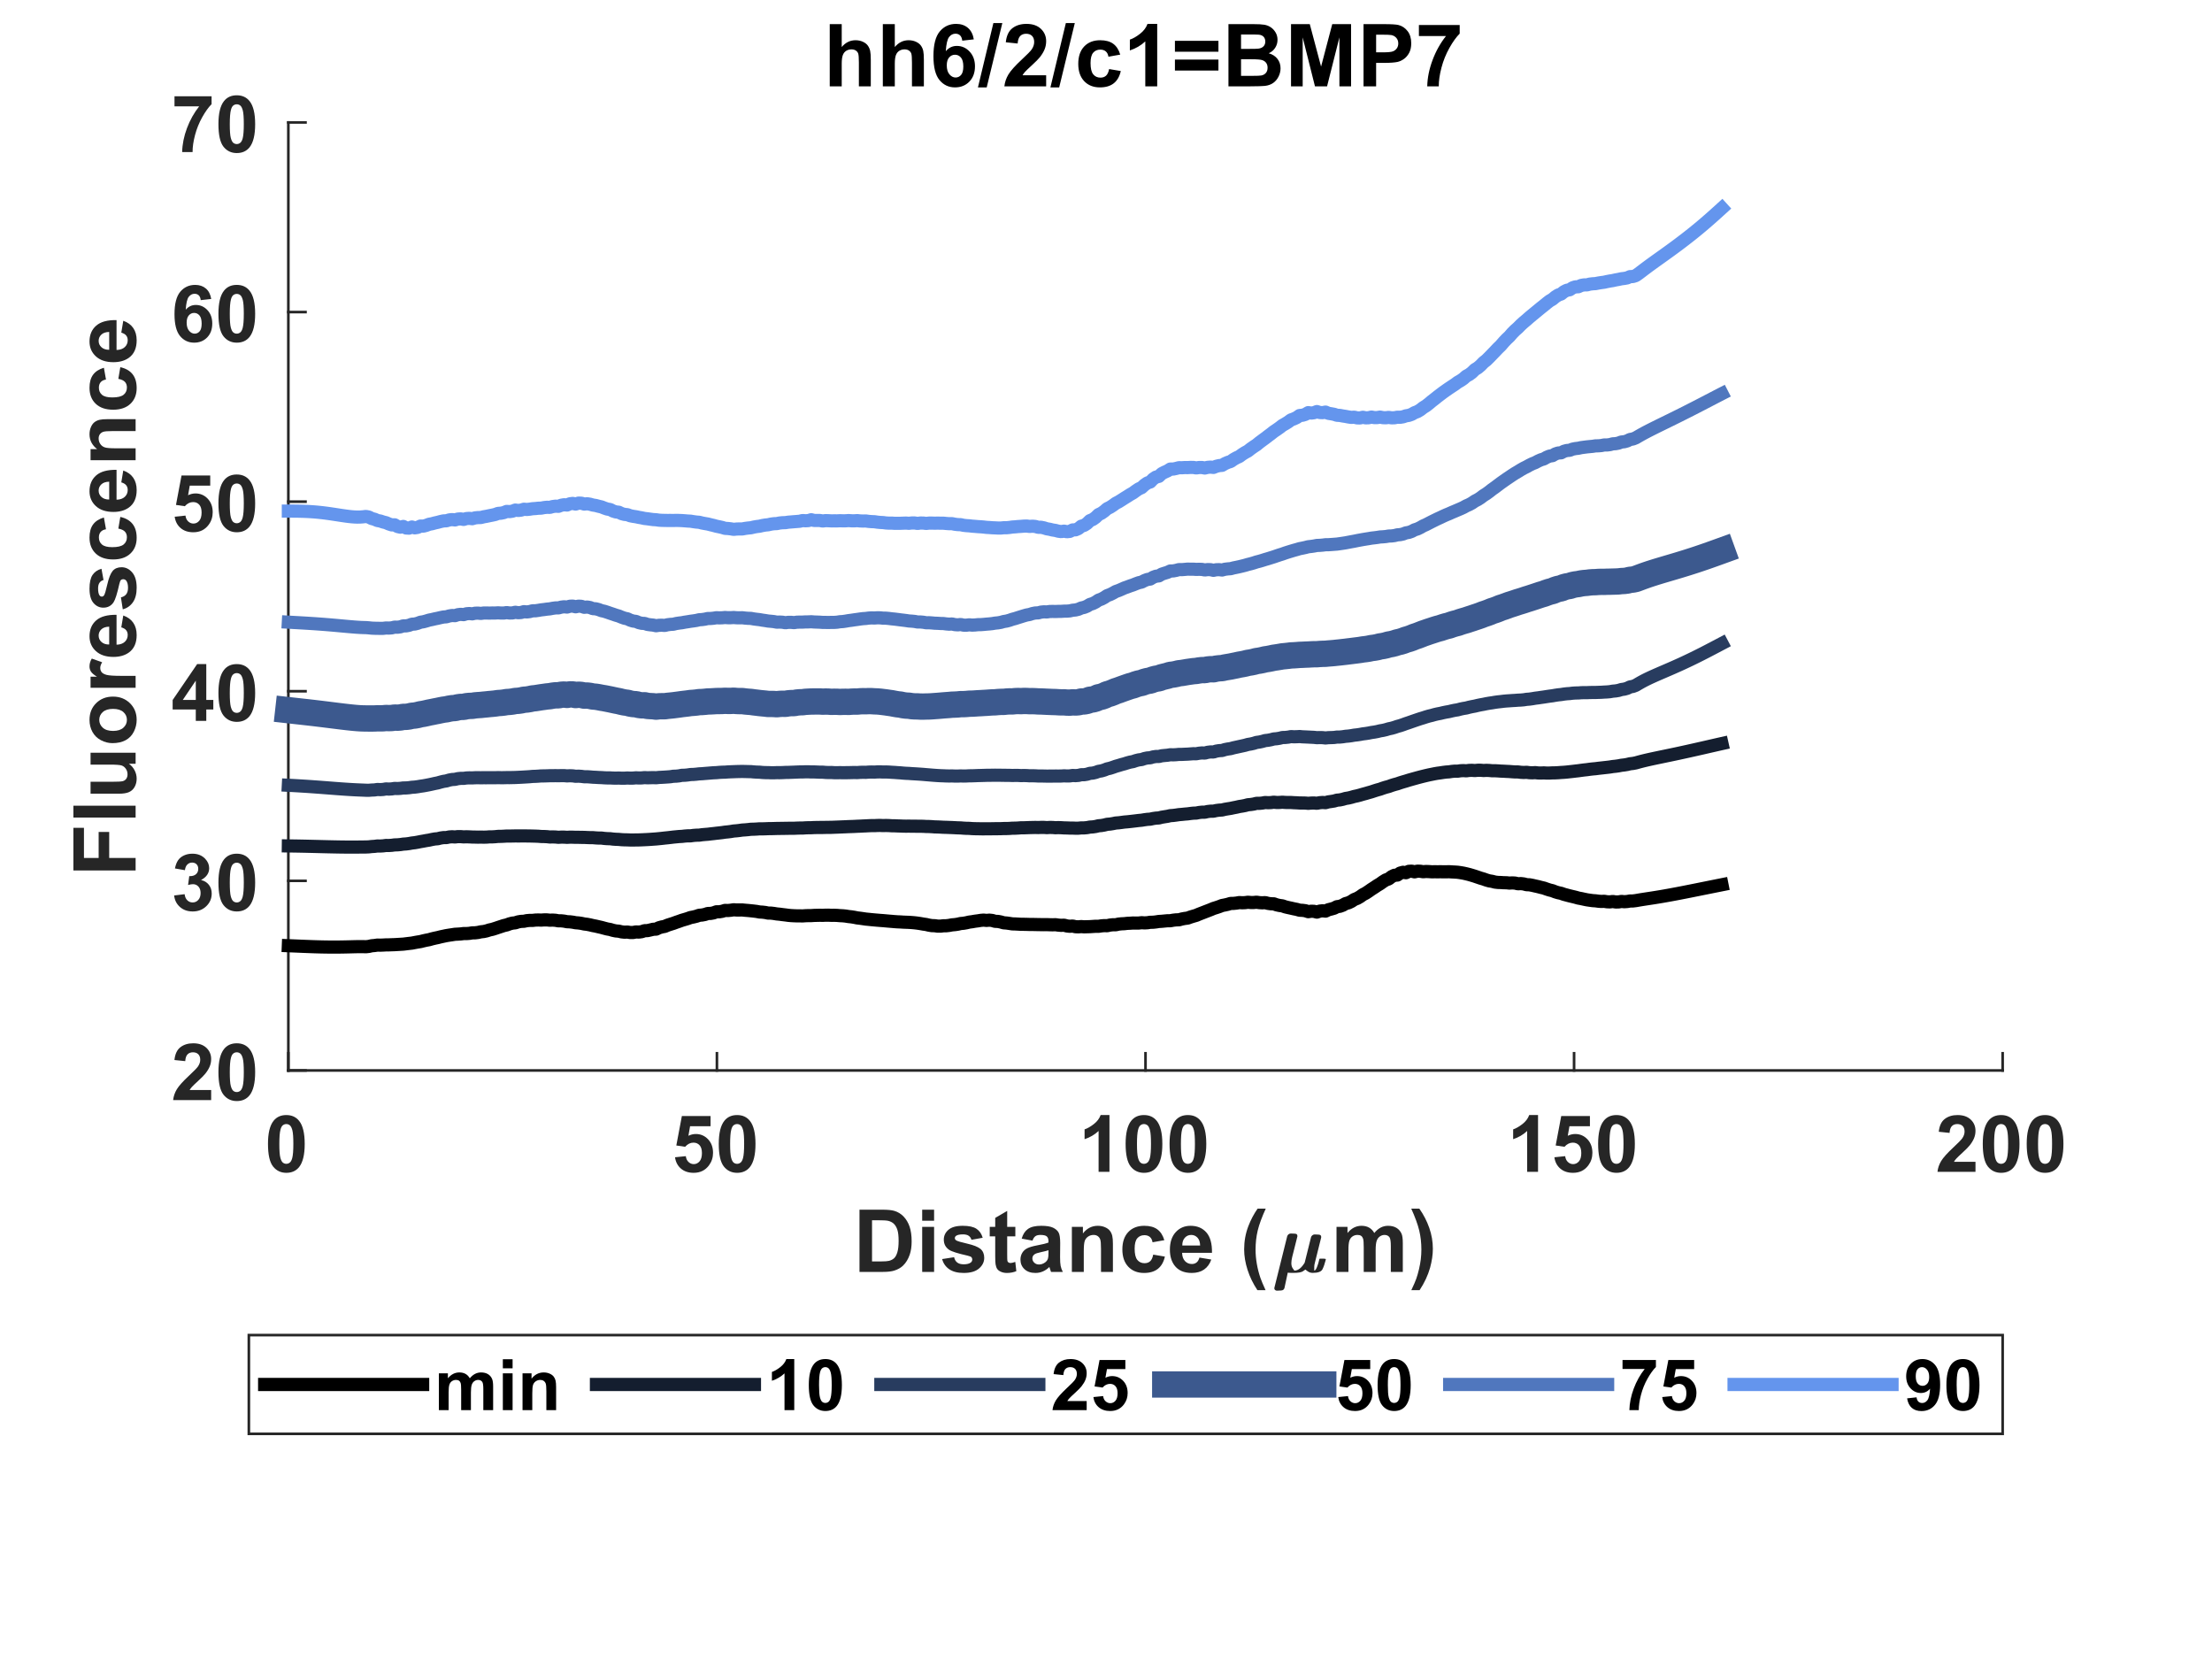 <?xml version="1.0"?>
<!DOCTYPE svg PUBLIC '-//W3C//DTD SVG 1.0//EN'
          'http://www.w3.org/TR/2001/REC-SVG-20010904/DTD/svg10.dtd'>
<svg xmlns:xlink="http://www.w3.org/1999/xlink" style="fill-opacity:1; color-rendering:auto; color-interpolation:auto; text-rendering:auto; stroke:black; stroke-linecap:square; stroke-miterlimit:10; shape-rendering:auto; stroke-opacity:1; fill:black; stroke-dasharray:none; font-weight:normal; stroke-width:1; font-family:'Dialog'; font-style:normal; stroke-linejoin:miter; font-size:12px; stroke-dashoffset:0; image-rendering:auto;" width="560" height="420" xmlns="http://www.w3.org/2000/svg"
><rect width="100%" height="100%" fill="#333333" stroke="none"/><!--Generated by the Batik Graphics2D SVG Generator--><defs id="genericDefs"
  /><g
  ><defs id="defs1"
    ><clipPath clipPathUnits="userSpaceOnUse" id="clipPath1"
      ><path d="M0 0 L560 0 L560 420 L0 420 L0 0 Z"
      /></clipPath
    ></defs
    ><g style="fill:white; stroke:white;"
    ><rect x="0" y="0" width="560" style="clip-path:url(#clipPath1); stroke:none;" height="420"
    /></g
    ><g style="fill:white; text-rendering:optimizeSpeed; color-rendering:optimizeSpeed; image-rendering:optimizeSpeed; shape-rendering:crispEdges; stroke:white; color-interpolation:sRGB;"
    ><rect x="0" width="560" height="420" y="0" style="stroke:none;"
      /><path style="stroke:none;" d="M73 271 L507 271 L507 31 L73 31 Z"
    /></g
    ><g style="fill:rgb(38,38,38); text-rendering:geometricPrecision; image-rendering:optimizeQuality; color-rendering:optimizeQuality; stroke-linejoin:round; stroke:rgb(38,38,38); color-interpolation:linearRGB; stroke-width:0.667;"
    ><line y2="271" style="fill:none;" x1="73" x2="507" y1="271"
      /><line y2="266.66" style="fill:none;" x1="73" x2="73" y1="271"
      /><line y2="266.66" style="fill:none;" x1="181.5" x2="181.5" y1="271"
      /><line y2="266.66" style="fill:none;" x1="290" x2="290" y1="271"
      /><line y2="266.66" style="fill:none;" x1="398.5" x2="398.5" y1="271"
      /><line y2="266.66" style="fill:none;" x1="507" x2="507" y1="271"
    /></g
    ><g transform="translate(73,277.667)" style="font-size:20px; fill:rgb(38,38,38); text-rendering:geometricPrecision; image-rendering:optimizeQuality; color-rendering:optimizeQuality; font-family:'Arial'; stroke:rgb(38,38,38); color-interpolation:linearRGB; font-weight:bold;"
    ><path style="stroke:none;" d="M-0.516 4.625 Q1.562 4.625 2.734 6.109 Q4.141 7.859 4.141 11.938 Q4.141 16 2.734 17.781 Q1.562 19.25 -0.516 19.25 Q-2.594 19.25 -3.875 17.641 Q-5.156 16.031 -5.156 11.906 Q-5.156 7.859 -3.75 6.094 Q-2.594 4.625 -0.516 4.625 ZM-0.516 6.906 Q-1.016 6.906 -1.406 7.219 Q-1.797 7.531 -2 8.359 Q-2.281 9.422 -2.281 11.938 Q-2.281 14.453 -2.031 15.398 Q-1.781 16.344 -1.398 16.656 Q-1.016 16.969 -0.516 16.969 Q-0.016 16.969 0.375 16.648 Q0.766 16.328 0.984 15.516 Q1.266 14.453 1.266 11.938 Q1.266 9.422 1.016 8.477 Q0.766 7.531 0.375 7.219 Q-0.016 6.906 -0.516 6.906 Z"
    /></g
    ><g transform="translate(181.5,277.667)" style="font-size:20px; fill:rgb(38,38,38); text-rendering:geometricPrecision; image-rendering:optimizeQuality; color-rendering:optimizeQuality; font-family:'Arial'; stroke:rgb(38,38,38); color-interpolation:linearRGB; font-weight:bold;"
    ><path style="stroke:none;" d="M-10.609 15.312 L-7.875 15.031 Q-7.766 15.969 -7.188 16.508 Q-6.609 17.047 -5.859 17.047 Q-5 17.047 -4.398 16.352 Q-3.797 15.656 -3.797 14.25 Q-3.797 12.922 -4.391 12.266 Q-4.984 11.609 -5.938 11.609 Q-7.109 11.609 -8.047 12.656 L-10.281 12.328 L-8.875 4.875 L-1.609 4.875 L-1.609 7.453 L-6.797 7.453 L-7.219 9.875 Q-6.297 9.422 -5.344 9.422 Q-3.516 9.422 -2.25 10.75 Q-0.984 12.078 -0.984 14.188 Q-0.984 15.969 -2 17.344 Q-3.406 19.25 -5.891 19.25 Q-7.859 19.25 -9.109 18.18 Q-10.359 17.109 -10.609 15.312 ZM5.107 4.625 Q7.186 4.625 8.357 6.109 Q9.764 7.859 9.764 11.938 Q9.764 16 8.357 17.781 Q7.186 19.25 5.107 19.25 Q3.029 19.25 1.748 17.641 Q0.467 16.031 0.467 11.906 Q0.467 7.859 1.873 6.094 Q3.029 4.625 5.107 4.625 ZM5.107 6.906 Q4.607 6.906 4.217 7.219 Q3.826 7.531 3.623 8.359 Q3.342 9.422 3.342 11.938 Q3.342 14.453 3.592 15.398 Q3.842 16.344 4.225 16.656 Q4.607 16.969 5.107 16.969 Q5.607 16.969 5.998 16.648 Q6.389 16.328 6.607 15.516 Q6.889 14.453 6.889 11.938 Q6.889 9.422 6.639 8.477 Q6.389 7.531 5.998 7.219 Q5.607 6.906 5.107 6.906 Z"
    /></g
    ><g transform="translate(290,277.667)" style="font-size:20px; fill:rgb(38,38,38); text-rendering:geometricPrecision; image-rendering:optimizeQuality; color-rendering:optimizeQuality; font-family:'Arial'; stroke:rgb(38,38,38); color-interpolation:linearRGB; font-weight:bold;"
    ><path style="stroke:none;" d="M-9.125 19 L-11.875 19 L-11.875 8.656 Q-13.375 10.062 -15.422 10.734 L-15.422 8.25 Q-14.344 7.891 -13.086 6.914 Q-11.828 5.938 -11.359 4.625 L-9.125 4.625 L-9.125 19 ZM-0.393 4.625 Q1.685 4.625 2.857 6.109 Q4.264 7.859 4.264 11.938 Q4.264 16 2.857 17.781 Q1.685 19.25 -0.393 19.25 Q-2.471 19.25 -3.752 17.641 Q-5.033 16.031 -5.033 11.906 Q-5.033 7.859 -3.627 6.094 Q-2.471 4.625 -0.393 4.625 ZM-0.393 6.906 Q-0.893 6.906 -1.283 7.219 Q-1.674 7.531 -1.877 8.359 Q-2.158 9.422 -2.158 11.938 Q-2.158 14.453 -1.908 15.398 Q-1.658 16.344 -1.275 16.656 Q-0.893 16.969 -0.393 16.969 Q0.107 16.969 0.498 16.648 Q0.889 16.328 1.107 15.516 Q1.389 14.453 1.389 11.938 Q1.389 9.422 1.139 8.477 Q0.889 7.531 0.498 7.219 Q0.107 6.906 -0.393 6.906 ZM10.73 4.625 Q12.809 4.625 13.98 6.109 Q15.387 7.859 15.387 11.938 Q15.387 16 13.98 17.781 Q12.809 19.25 10.73 19.25 Q8.652 19.25 7.371 17.641 Q6.09 16.031 6.09 11.906 Q6.09 7.859 7.496 6.094 Q8.652 4.625 10.73 4.625 ZM10.73 6.906 Q10.23 6.906 9.84 7.219 Q9.449 7.531 9.246 8.359 Q8.965 9.422 8.965 11.938 Q8.965 14.453 9.215 15.398 Q9.465 16.344 9.848 16.656 Q10.23 16.969 10.73 16.969 Q11.23 16.969 11.621 16.648 Q12.012 16.328 12.23 15.516 Q12.512 14.453 12.512 11.938 Q12.512 9.422 12.262 8.477 Q12.012 7.531 11.621 7.219 Q11.23 6.906 10.73 6.906 Z"
    /></g
    ><g transform="translate(398.5,277.667)" style="font-size:20px; fill:rgb(38,38,38); text-rendering:geometricPrecision; image-rendering:optimizeQuality; color-rendering:optimizeQuality; font-family:'Arial'; stroke:rgb(38,38,38); color-interpolation:linearRGB; font-weight:bold;"
    ><path style="stroke:none;" d="M-9.125 19 L-11.875 19 L-11.875 8.656 Q-13.375 10.062 -15.422 10.734 L-15.422 8.25 Q-14.344 7.891 -13.086 6.914 Q-11.828 5.938 -11.359 4.625 L-9.125 4.625 L-9.125 19 ZM-4.986 15.312 L-2.252 15.031 Q-2.143 15.969 -1.565 16.508 Q-0.986 17.047 -0.236 17.047 Q0.623 17.047 1.225 16.352 Q1.826 15.656 1.826 14.25 Q1.826 12.922 1.232 12.266 Q0.639 11.609 -0.315 11.609 Q-1.486 11.609 -2.424 12.656 L-4.658 12.328 L-3.252 4.875 L4.014 4.875 L4.014 7.453 L-1.174 7.453 L-1.596 9.875 Q-0.674 9.422 0.279 9.422 Q2.107 9.422 3.373 10.75 Q4.639 12.078 4.639 14.188 Q4.639 15.969 3.623 17.344 Q2.217 19.25 -0.268 19.25 Q-2.236 19.25 -3.486 18.18 Q-4.736 17.109 -4.986 15.312 ZM10.73 4.625 Q12.809 4.625 13.98 6.109 Q15.387 7.859 15.387 11.938 Q15.387 16 13.98 17.781 Q12.809 19.25 10.73 19.25 Q8.652 19.25 7.371 17.641 Q6.09 16.031 6.09 11.906 Q6.09 7.859 7.496 6.094 Q8.652 4.625 10.73 4.625 ZM10.73 6.906 Q10.23 6.906 9.84 7.219 Q9.449 7.531 9.246 8.359 Q8.965 9.422 8.965 11.938 Q8.965 14.453 9.215 15.398 Q9.465 16.344 9.848 16.656 Q10.23 16.969 10.73 16.969 Q11.23 16.969 11.621 16.648 Q12.012 16.328 12.23 15.516 Q12.512 14.453 12.512 11.938 Q12.512 9.422 12.262 8.477 Q12.012 7.531 11.621 7.219 Q11.23 6.906 10.73 6.906 Z"
    /></g
    ><g transform="translate(507,277.667)" style="font-size:20px; fill:rgb(38,38,38); text-rendering:geometricPrecision; image-rendering:optimizeQuality; color-rendering:optimizeQuality; font-family:'Arial'; stroke:rgb(38,38,38); color-interpolation:linearRGB; font-weight:bold;"
    ><path style="stroke:none;" d="M-6.875 16.453 L-6.875 19 L-16.5 19 Q-16.344 17.547 -15.562 16.258 Q-14.781 14.969 -12.484 12.828 Q-10.625 11.094 -10.203 10.484 Q-9.641 9.641 -9.641 8.797 Q-9.641 7.891 -10.133 7.398 Q-10.625 6.906 -11.484 6.906 Q-12.344 6.906 -12.852 7.422 Q-13.359 7.938 -13.438 9.141 L-16.172 8.859 Q-15.938 6.594 -14.648 5.609 Q-13.359 4.625 -11.422 4.625 Q-9.297 4.625 -8.086 5.766 Q-6.875 6.906 -6.875 8.609 Q-6.875 9.578 -7.227 10.453 Q-7.578 11.328 -8.328 12.281 Q-8.828 12.922 -10.125 14.109 Q-11.422 15.297 -11.766 15.688 Q-12.109 16.078 -12.328 16.453 L-6.875 16.453 ZM-0.393 4.625 Q1.685 4.625 2.857 6.109 Q4.264 7.859 4.264 11.938 Q4.264 16 2.857 17.781 Q1.685 19.25 -0.393 19.25 Q-2.471 19.25 -3.752 17.641 Q-5.033 16.031 -5.033 11.906 Q-5.033 7.859 -3.627 6.094 Q-2.471 4.625 -0.393 4.625 ZM-0.393 6.906 Q-0.893 6.906 -1.283 7.219 Q-1.674 7.531 -1.877 8.359 Q-2.158 9.422 -2.158 11.938 Q-2.158 14.453 -1.908 15.398 Q-1.658 16.344 -1.275 16.656 Q-0.893 16.969 -0.393 16.969 Q0.107 16.969 0.498 16.648 Q0.889 16.328 1.107 15.516 Q1.389 14.453 1.389 11.938 Q1.389 9.422 1.139 8.477 Q0.889 7.531 0.498 7.219 Q0.107 6.906 -0.393 6.906 ZM10.73 4.625 Q12.809 4.625 13.98 6.109 Q15.387 7.859 15.387 11.938 Q15.387 16 13.98 17.781 Q12.809 19.25 10.73 19.25 Q8.652 19.25 7.371 17.641 Q6.09 16.031 6.09 11.906 Q6.09 7.859 7.496 6.094 Q8.652 4.625 10.73 4.625 ZM10.73 6.906 Q10.23 6.906 9.84 7.219 Q9.449 7.531 9.246 8.359 Q8.965 9.422 8.965 11.938 Q8.965 14.453 9.215 15.398 Q9.465 16.344 9.848 16.656 Q10.23 16.969 10.73 16.969 Q11.23 16.969 11.621 16.648 Q12.012 16.328 12.23 15.516 Q12.512 14.453 12.512 11.938 Q12.512 9.422 12.262 8.477 Q12.012 7.531 11.621 7.219 Q11.23 6.906 10.73 6.906 Z"
    /></g
    ><g transform="translate(216,322)" style="font-size:22px; fill:rgb(38,38,38); text-rendering:geometricPrecision; image-rendering:optimizeQuality; color-rendering:optimizeQuality; font-family:'Arial'; stroke:rgb(38,38,38); color-interpolation:linearRGB; font-weight:bold;"
    ><path style="stroke:none;" d="M1.594 -15.75 L7.406 -15.75 Q9.375 -15.75 10.406 -15.453 Q11.781 -15.047 12.773 -14 Q13.766 -12.953 14.281 -11.445 Q14.797 -9.938 14.797 -7.719 Q14.797 -5.781 14.312 -4.375 Q13.719 -2.656 12.625 -1.594 Q11.797 -0.781 10.391 -0.328 Q9.328 0 7.578 0 L1.594 0 L1.594 -15.75 ZM4.766 -13.078 L4.766 -2.656 L7.141 -2.656 Q8.469 -2.656 9.062 -2.797 Q9.844 -3 10.352 -3.461 Q10.859 -3.922 11.18 -4.977 Q11.5 -6.031 11.5 -7.859 Q11.5 -9.688 11.18 -10.664 Q10.859 -11.641 10.281 -12.188 Q9.703 -12.734 8.812 -12.938 Q8.141 -13.078 6.203 -13.078 L4.766 -13.078 ZM17.466 -12.953 L17.466 -15.75 L20.481 -15.75 L20.481 -12.953 L17.466 -12.953 ZM17.466 0 L17.466 -11.406 L20.481 -11.406 L20.481 0 L17.466 0 ZM22.516 -3.25 L25.547 -3.719 Q25.734 -2.844 26.328 -2.383 Q26.922 -1.922 27.984 -1.922 Q29.156 -1.922 29.75 -2.359 Q30.141 -2.656 30.141 -3.156 Q30.141 -3.5 29.922 -3.734 Q29.703 -3.938 28.922 -4.125 Q25.266 -4.938 24.281 -5.594 Q22.938 -6.516 22.938 -8.172 Q22.938 -9.641 24.109 -10.656 Q25.281 -11.672 27.734 -11.672 Q30.078 -11.672 31.219 -10.906 Q32.359 -10.141 32.781 -8.641 L29.938 -8.125 Q29.75 -8.781 29.242 -9.141 Q28.734 -9.5 27.797 -9.5 Q26.594 -9.5 26.078 -9.156 Q25.734 -8.922 25.734 -8.547 Q25.734 -8.234 26.047 -8 Q26.453 -7.703 28.859 -7.156 Q31.266 -6.609 32.234 -5.812 Q33.172 -5 33.172 -3.562 Q33.172 -2 31.859 -0.867 Q30.547 0.266 27.984 0.266 Q25.656 0.266 24.297 -0.688 Q22.938 -1.641 22.516 -3.25 ZM41.048 -11.406 L41.048 -9 L38.985 -9 L38.985 -4.406 Q38.985 -3.016 39.04 -2.781 Q39.095 -2.547 39.306 -2.398 Q39.517 -2.25 39.829 -2.25 Q40.235 -2.25 41.032 -2.531 L41.298 -0.188 Q40.235 0.266 38.907 0.266 Q38.095 0.266 37.438 -0.016 Q36.782 -0.297 36.477 -0.727 Q36.173 -1.156 36.048 -1.906 Q35.954 -2.422 35.954 -4.031 L35.954 -9 L34.563 -9 L34.563 -11.406 L35.954 -11.406 L35.954 -13.672 L38.985 -15.438 L38.985 -11.406 L41.048 -11.406 ZM45.39 -7.922 L42.655 -8.422 Q43.124 -10.078 44.249 -10.875 Q45.374 -11.672 47.593 -11.672 Q49.624 -11.672 50.608 -11.188 Q51.593 -10.703 51.999 -9.969 Q52.405 -9.234 52.405 -7.266 L52.374 -3.75 Q52.374 -2.25 52.515 -1.531 Q52.655 -0.812 53.062 0 L50.077 0 Q49.952 -0.297 49.78 -0.891 Q49.702 -1.156 49.671 -1.25 Q48.905 -0.5 48.023 -0.117 Q47.14 0.266 46.14 0.266 Q44.374 0.266 43.358 -0.695 Q42.343 -1.656 42.343 -3.109 Q42.343 -4.078 42.804 -4.836 Q43.265 -5.594 44.101 -6 Q44.937 -6.406 46.499 -6.703 Q48.624 -7.094 49.437 -7.438 L49.437 -7.75 Q49.437 -8.609 49.007 -8.984 Q48.577 -9.359 47.39 -9.359 Q46.577 -9.359 46.124 -9.039 Q45.671 -8.719 45.39 -7.922 ZM49.437 -5.484 Q48.858 -5.281 47.601 -5.016 Q46.343 -4.75 45.952 -4.484 Q45.358 -4.078 45.358 -3.422 Q45.358 -2.797 45.835 -2.336 Q46.312 -1.875 47.046 -1.875 Q47.858 -1.875 48.593 -2.406 Q49.14 -2.812 49.312 -3.406 Q49.437 -3.797 49.437 -4.875 L49.437 -5.484 ZM65.75 0 L62.734 0 L62.734 -5.828 Q62.734 -7.672 62.539 -8.211 Q62.344 -8.75 61.914 -9.055 Q61.484 -9.359 60.859 -9.359 Q60.078 -9.359 59.453 -8.93 Q58.828 -8.5 58.602 -7.789 Q58.375 -7.078 58.375 -5.172 L58.375 0 L55.359 0 L55.359 -11.406 L58.156 -11.406 L58.156 -9.734 Q59.656 -11.672 61.922 -11.672 Q62.922 -11.672 63.75 -11.312 Q64.578 -10.953 65 -10.391 Q65.422 -9.828 65.586 -9.117 Q65.75 -8.406 65.75 -7.094 L65.75 0 ZM78.767 -8.031 L75.782 -7.5 Q75.642 -8.391 75.11 -8.844 Q74.579 -9.297 73.72 -9.297 Q72.595 -9.297 71.923 -8.516 Q71.251 -7.734 71.251 -5.906 Q71.251 -3.875 71.931 -3.039 Q72.61 -2.203 73.767 -2.203 Q74.626 -2.203 75.173 -2.695 Q75.72 -3.188 75.954 -4.375 L78.907 -3.875 Q78.454 -1.828 77.142 -0.781 Q75.829 0.266 73.626 0.266 Q71.126 0.266 69.634 -1.32 Q68.142 -2.906 68.142 -5.688 Q68.142 -8.516 69.642 -10.094 Q71.142 -11.672 73.689 -11.672 Q75.767 -11.672 76.993 -10.773 Q78.22 -9.875 78.767 -8.031 ZM87.658 -3.625 L90.658 -3.125 Q90.08 -1.469 88.83 -0.602 Q87.58 0.266 85.705 0.266 Q82.721 0.266 81.299 -1.688 Q80.174 -3.25 80.174 -5.625 Q80.174 -8.453 81.65 -10.062 Q83.127 -11.672 85.408 -11.672 Q87.939 -11.672 89.416 -9.984 Q90.893 -8.297 90.83 -4.828 L83.268 -4.828 Q83.299 -3.484 83.994 -2.742 Q84.689 -2 85.736 -2 Q86.439 -2 86.924 -2.383 Q87.408 -2.766 87.658 -3.625 ZM87.83 -6.688 Q87.799 -8 87.15 -8.68 Q86.502 -9.359 85.58 -9.359 Q84.596 -9.359 83.955 -8.641 Q83.299 -7.922 83.314 -6.688 L87.83 -6.688 ZM104.397 4.625 L102.334 4.625 Q100.693 2.156 99.834 -0.523 Q98.975 -3.203 98.975 -5.703 Q98.975 -8.812 100.037 -11.578 Q100.959 -13.984 102.381 -16.016 L104.443 -16.016 Q102.959 -12.766 102.412 -10.484 Q101.865 -8.203 101.865 -5.641 Q101.865 -3.875 102.186 -2.031 Q102.506 -0.188 103.084 1.484 Q103.459 2.578 104.397 4.625 Z"
    /></g
    ><g transform="translate(322,322)" style="font-size:22px; fill:rgb(38,38,38); text-rendering:geometricPrecision; image-rendering:optimizeQuality; color-rendering:optimizeQuality; font-family:'mwb_cmmi10'; stroke:rgb(38,38,38); color-interpolation:linearRGB; font-weight:bold;"
    ><path style="stroke:none;" d="M0.609 4.141 Q0.609 4 0.641 3.969 L3.875 -9.031 Q3.969 -9.328 4.219 -9.523 Q4.469 -9.719 4.797 -9.719 Q6.078 -9.719 6.266 -9.555 Q6.453 -9.391 6.453 -9.109 Q6.453 -9.047 6.453 -9.008 Q6.453 -8.969 6.438 -8.922 L5.141 -3.781 Q4.922 -2.875 4.922 -2.203 Q4.922 -1.391 5.305 -0.859 Q5.688 -0.328 5.688 -0.328 Q7.078 -0.328 8.297 -2.328 Q8.297 -2.359 8.305 -2.367 Q8.312 -2.375 8.312 -2.391 L9.906 -8.781 Q9.984 -9.062 10.25 -9.273 Q10.516 -9.484 10.828 -9.484 Q12.094 -9.484 12.289 -9.312 Q12.484 -9.141 12.484 -8.859 Q12.484 -8.734 12.469 -8.688 L10.891 -2.359 Q10.719 -1.734 10.719 -1.281 Q10.719 -0.328 10.719 -0.328 Q11.047 -0.328 11.398 -1.18 Q11.75 -2.031 12.016 -3.234 Q12.047 -3.359 12.188 -3.359 L12.453 -3.359 Q13.531 -3.359 13.594 -3.289 Q13.656 -3.219 13.656 -3.141 Q13.266 -1.609 12.812 -0.68 Q12.359 0.25 10.328 0.25 Q9.594 0.25 9.031 -0.172 Q8.469 -0.594 8.469 -0.594 Q8.469 -0.594 7.875 -0.172 Q7.281 0.25 5.453 0.25 Q4.078 0.25 4.016 0.188 L3.188 4.047 Q3.109 4.359 2.852 4.555 Q2.594 4.75 1.281 4.75 Q1.016 4.75 0.812 4.586 Q0.609 4.422 0.609 4.141 Z"
    /></g
    ><g transform="translate(337,322)" style="font-size:22px; fill:rgb(38,38,38); text-rendering:geometricPrecision; image-rendering:optimizeQuality; color-rendering:optimizeQuality; font-family:'Arial'; stroke:rgb(38,38,38); color-interpolation:linearRGB; font-weight:bold;"
    ><path style="stroke:none;" d="M1.359 -11.406 L4.141 -11.406 L4.141 -9.844 Q5.625 -11.672 7.688 -11.672 Q8.781 -11.672 9.594 -11.219 Q10.406 -10.766 10.922 -9.844 Q11.672 -10.766 12.539 -11.219 Q13.406 -11.672 14.391 -11.672 Q15.656 -11.672 16.523 -11.156 Q17.391 -10.641 17.828 -9.656 Q18.141 -8.922 18.141 -7.297 L18.141 0 L15.109 0 L15.109 -6.516 Q15.109 -8.219 14.797 -8.719 Q14.391 -9.359 13.516 -9.359 Q12.875 -9.359 12.32 -8.969 Q11.766 -8.578 11.516 -7.836 Q11.266 -7.094 11.266 -5.484 L11.266 0 L8.25 0 L8.25 -6.25 Q8.25 -7.922 8.086 -8.406 Q7.922 -8.891 7.586 -9.125 Q7.25 -9.359 6.672 -9.359 Q5.969 -9.359 5.414 -8.984 Q4.859 -8.609 4.617 -7.898 Q4.375 -7.188 4.375 -5.547 L4.375 0 L1.359 0 L1.359 -11.406 ZM20.296 4.625 Q21.202 2.719 21.561 1.695 Q21.921 0.672 22.233 -0.656 Q22.546 -1.984 22.694 -3.188 Q22.843 -4.391 22.843 -5.641 Q22.843 -8.203 22.296 -10.484 Q21.749 -12.766 20.28 -16.016 L22.327 -16.016 Q23.952 -13.703 24.851 -11.117 Q25.749 -8.531 25.749 -5.859 Q25.749 -3.625 25.046 -1.047 Q24.233 1.828 22.39 4.625 L20.296 4.625 Z"
    /></g
    ><g style="fill:rgb(38,38,38); text-rendering:geometricPrecision; image-rendering:optimizeQuality; color-rendering:optimizeQuality; stroke-linejoin:round; stroke:rgb(38,38,38); color-interpolation:linearRGB; stroke-width:0.667;"
    ><line y2="31" style="fill:none;" x1="73" x2="73" y1="271"
      /><line y2="271" style="fill:none;" x1="73" x2="77.34" y1="271"
      /><line y2="223" style="fill:none;" x1="73" x2="77.34" y1="223"
      /><line y2="175" style="fill:none;" x1="73" x2="77.34" y1="175"
      /><line y2="127" style="fill:none;" x1="73" x2="77.34" y1="127"
      /><line y2="79" style="fill:none;" x1="73" x2="77.34" y1="79"
      /><line y2="31" style="fill:none;" x1="73" x2="77.34" y1="31"
    /></g
    ><g transform="translate(66.333,271)" style="font-size:20px; fill:rgb(38,38,38); text-rendering:geometricPrecision; image-rendering:optimizeQuality; color-rendering:optimizeQuality; font-family:'Arial'; stroke:rgb(38,38,38); color-interpolation:linearRGB; font-weight:bold;"
    ><path style="stroke:none;" d="M-12.875 4.953 L-12.875 7.5 L-22.5 7.5 Q-22.344 6.047 -21.562 4.758 Q-20.781 3.469 -18.484 1.328 Q-16.625 -0.406 -16.203 -1.016 Q-15.641 -1.859 -15.641 -2.703 Q-15.641 -3.609 -16.133 -4.102 Q-16.625 -4.594 -17.484 -4.594 Q-18.344 -4.594 -18.852 -4.078 Q-19.359 -3.562 -19.438 -2.359 L-22.172 -2.641 Q-21.938 -4.906 -20.648 -5.891 Q-19.359 -6.875 -17.422 -6.875 Q-15.297 -6.875 -14.086 -5.734 Q-12.875 -4.594 -12.875 -2.891 Q-12.875 -1.922 -13.227 -1.047 Q-13.578 -0.172 -14.328 0.781 Q-14.828 1.422 -16.125 2.609 Q-17.422 3.797 -17.766 4.188 Q-18.109 4.578 -18.328 4.953 L-12.875 4.953 ZM-6.393 -6.875 Q-4.314 -6.875 -3.143 -5.391 Q-1.736 -3.641 -1.736 0.438 Q-1.736 4.5 -3.143 6.281 Q-4.314 7.75 -6.393 7.75 Q-8.471 7.75 -9.752 6.141 Q-11.033 4.531 -11.033 0.406 Q-11.033 -3.641 -9.627 -5.406 Q-8.471 -6.875 -6.393 -6.875 ZM-6.393 -4.594 Q-6.893 -4.594 -7.283 -4.281 Q-7.674 -3.969 -7.877 -3.141 Q-8.158 -2.078 -8.158 0.438 Q-8.158 2.953 -7.908 3.898 Q-7.658 4.844 -7.275 5.156 Q-6.893 5.469 -6.393 5.469 Q-5.893 5.469 -5.502 5.148 Q-5.111 4.828 -4.893 4.016 Q-4.611 2.953 -4.611 0.438 Q-4.611 -2.078 -4.861 -3.023 Q-5.111 -3.969 -5.502 -4.281 Q-5.893 -4.594 -6.393 -4.594 Z"
    /></g
    ><g transform="translate(66.333,223)" style="font-size:20px; fill:rgb(38,38,38); text-rendering:geometricPrecision; image-rendering:optimizeQuality; color-rendering:optimizeQuality; font-family:'Arial'; stroke:rgb(38,38,38); color-interpolation:linearRGB; font-weight:bold;"
    ><path style="stroke:none;" d="M-22.25 3.703 L-19.594 3.375 Q-19.469 4.391 -18.906 4.93 Q-18.344 5.469 -17.562 5.469 Q-16.703 5.469 -16.125 4.82 Q-15.547 4.172 -15.547 3.078 Q-15.547 2.047 -16.102 1.445 Q-16.656 0.844 -17.469 0.844 Q-17.984 0.844 -18.719 1.047 L-18.422 -1.188 Q-17.312 -1.156 -16.727 -1.672 Q-16.141 -2.188 -16.141 -3.031 Q-16.141 -3.766 -16.57 -4.195 Q-17 -4.625 -17.703 -4.625 Q-18.406 -4.625 -18.906 -4.133 Q-19.406 -3.641 -19.516 -2.703 L-22.047 -3.141 Q-21.781 -4.438 -21.25 -5.211 Q-20.719 -5.984 -19.766 -6.43 Q-18.812 -6.875 -17.625 -6.875 Q-15.609 -6.875 -14.391 -5.594 Q-13.375 -4.531 -13.375 -3.203 Q-13.375 -1.312 -15.438 -0.203 Q-14.203 0.062 -13.469 0.984 Q-12.734 1.906 -12.734 3.203 Q-12.734 5.094 -14.109 6.422 Q-15.484 7.75 -17.547 7.75 Q-19.484 7.75 -20.766 6.625 Q-22.047 5.5 -22.25 3.703 ZM-6.393 -6.875 Q-4.314 -6.875 -3.143 -5.391 Q-1.736 -3.641 -1.736 0.438 Q-1.736 4.5 -3.143 6.281 Q-4.314 7.75 -6.393 7.75 Q-8.471 7.75 -9.752 6.141 Q-11.033 4.531 -11.033 0.406 Q-11.033 -3.641 -9.627 -5.406 Q-8.471 -6.875 -6.393 -6.875 ZM-6.393 -4.594 Q-6.893 -4.594 -7.283 -4.281 Q-7.674 -3.969 -7.877 -3.141 Q-8.158 -2.078 -8.158 0.438 Q-8.158 2.953 -7.908 3.898 Q-7.658 4.844 -7.275 5.156 Q-6.893 5.469 -6.393 5.469 Q-5.893 5.469 -5.502 5.148 Q-5.111 4.828 -4.893 4.016 Q-4.611 2.953 -4.611 0.438 Q-4.611 -2.078 -4.861 -3.023 Q-5.111 -3.969 -5.502 -4.281 Q-5.893 -4.594 -6.393 -4.594 Z"
    /></g
    ><g transform="translate(66.333,175)" style="font-size:20px; fill:rgb(38,38,38); text-rendering:geometricPrecision; image-rendering:optimizeQuality; color-rendering:optimizeQuality; font-family:'Arial'; stroke:rgb(38,38,38); color-interpolation:linearRGB; font-weight:bold;"
    ><path style="stroke:none;" d="M-16.766 7.5 L-16.766 4.625 L-22.625 4.625 L-22.625 2.219 L-16.422 -6.875 L-14.109 -6.875 L-14.109 2.203 L-12.328 2.203 L-12.328 4.625 L-14.109 4.625 L-14.109 7.5 L-16.766 7.5 ZM-16.766 2.203 L-16.766 -2.688 L-20.062 2.203 L-16.766 2.203 ZM-6.393 -6.875 Q-4.314 -6.875 -3.143 -5.391 Q-1.736 -3.641 -1.736 0.438 Q-1.736 4.5 -3.143 6.281 Q-4.314 7.75 -6.393 7.75 Q-8.471 7.75 -9.752 6.141 Q-11.033 4.531 -11.033 0.406 Q-11.033 -3.641 -9.627 -5.406 Q-8.471 -6.875 -6.393 -6.875 ZM-6.393 -4.594 Q-6.893 -4.594 -7.283 -4.281 Q-7.674 -3.969 -7.877 -3.141 Q-8.158 -2.078 -8.158 0.438 Q-8.158 2.953 -7.908 3.898 Q-7.658 4.844 -7.275 5.156 Q-6.893 5.469 -6.393 5.469 Q-5.893 5.469 -5.502 5.148 Q-5.111 4.828 -4.893 4.016 Q-4.611 2.953 -4.611 0.438 Q-4.611 -2.078 -4.861 -3.023 Q-5.111 -3.969 -5.502 -4.281 Q-5.893 -4.594 -6.393 -4.594 Z"
    /></g
    ><g transform="translate(66.333,127)" style="font-size:20px; fill:rgb(38,38,38); text-rendering:geometricPrecision; image-rendering:optimizeQuality; color-rendering:optimizeQuality; font-family:'Arial'; stroke:rgb(38,38,38); color-interpolation:linearRGB; font-weight:bold;"
    ><path style="stroke:none;" d="M-22.109 3.812 L-19.375 3.531 Q-19.266 4.469 -18.688 5.008 Q-18.109 5.547 -17.359 5.547 Q-16.5 5.547 -15.898 4.852 Q-15.297 4.156 -15.297 2.75 Q-15.297 1.422 -15.891 0.766 Q-16.484 0.109 -17.438 0.109 Q-18.609 0.109 -19.547 1.156 L-21.781 0.828 L-20.375 -6.625 L-13.109 -6.625 L-13.109 -4.047 L-18.297 -4.047 L-18.719 -1.625 Q-17.797 -2.078 -16.844 -2.078 Q-15.016 -2.078 -13.75 -0.75 Q-12.484 0.578 -12.484 2.688 Q-12.484 4.469 -13.5 5.844 Q-14.906 7.75 -17.391 7.75 Q-19.359 7.75 -20.609 6.68 Q-21.859 5.609 -22.109 3.812 ZM-6.393 -6.875 Q-4.314 -6.875 -3.143 -5.391 Q-1.736 -3.641 -1.736 0.438 Q-1.736 4.5 -3.143 6.281 Q-4.314 7.75 -6.393 7.75 Q-8.471 7.75 -9.752 6.141 Q-11.033 4.531 -11.033 0.406 Q-11.033 -3.641 -9.627 -5.406 Q-8.471 -6.875 -6.393 -6.875 ZM-6.393 -4.594 Q-6.893 -4.594 -7.283 -4.281 Q-7.674 -3.969 -7.877 -3.141 Q-8.158 -2.078 -8.158 0.438 Q-8.158 2.953 -7.908 3.898 Q-7.658 4.844 -7.275 5.156 Q-6.893 5.469 -6.393 5.469 Q-5.893 5.469 -5.502 5.148 Q-5.111 4.828 -4.893 4.016 Q-4.611 2.953 -4.611 0.438 Q-4.611 -2.078 -4.861 -3.023 Q-5.111 -3.969 -5.502 -4.281 Q-5.893 -4.594 -6.393 -4.594 Z"
    /></g
    ><g transform="translate(66.333,79)" style="font-size:20px; fill:rgb(38,38,38); text-rendering:geometricPrecision; image-rendering:optimizeQuality; color-rendering:optimizeQuality; font-family:'Arial'; stroke:rgb(38,38,38); color-interpolation:linearRGB; font-weight:bold;"
    ><path style="stroke:none;" d="M-12.859 -3.312 L-15.516 -3.016 Q-15.609 -3.844 -16.016 -4.234 Q-16.422 -4.625 -17.078 -4.625 Q-17.953 -4.625 -18.555 -3.844 Q-19.156 -3.062 -19.312 -0.594 Q-18.281 -1.797 -16.766 -1.797 Q-15.047 -1.797 -13.82 -0.492 Q-12.594 0.812 -12.594 2.891 Q-12.594 5.094 -13.883 6.422 Q-15.172 7.75 -17.188 7.75 Q-19.359 7.75 -20.758 6.062 Q-22.156 4.375 -22.156 0.531 Q-22.156 -3.406 -20.695 -5.141 Q-19.234 -6.875 -16.922 -6.875 Q-15.281 -6.875 -14.211 -5.961 Q-13.141 -5.047 -12.859 -3.312 ZM-19.078 2.672 Q-19.078 4.016 -18.461 4.742 Q-17.844 5.469 -17.047 5.469 Q-16.297 5.469 -15.789 4.875 Q-15.281 4.281 -15.281 2.922 Q-15.281 1.516 -15.828 0.867 Q-16.375 0.219 -17.188 0.219 Q-17.984 0.219 -18.531 0.844 Q-19.078 1.469 -19.078 2.672 ZM-6.393 -6.875 Q-4.314 -6.875 -3.143 -5.391 Q-1.736 -3.641 -1.736 0.438 Q-1.736 4.5 -3.143 6.281 Q-4.314 7.75 -6.393 7.75 Q-8.471 7.75 -9.752 6.141 Q-11.033 4.531 -11.033 0.406 Q-11.033 -3.641 -9.627 -5.406 Q-8.471 -6.875 -6.393 -6.875 ZM-6.393 -4.594 Q-6.893 -4.594 -7.283 -4.281 Q-7.674 -3.969 -7.877 -3.141 Q-8.158 -2.078 -8.158 0.438 Q-8.158 2.953 -7.908 3.898 Q-7.658 4.844 -7.275 5.156 Q-6.893 5.469 -6.393 5.469 Q-5.893 5.469 -5.502 5.148 Q-5.111 4.828 -4.893 4.016 Q-4.611 2.953 -4.611 0.438 Q-4.611 -2.078 -4.861 -3.023 Q-5.111 -3.969 -5.502 -4.281 Q-5.893 -4.594 -6.393 -4.594 Z"
    /></g
    ><g transform="translate(66.333,31)" style="font-size:20px; fill:rgb(38,38,38); text-rendering:geometricPrecision; image-rendering:optimizeQuality; color-rendering:optimizeQuality; font-family:'Arial'; stroke:rgb(38,38,38); color-interpolation:linearRGB; font-weight:bold;"
    ><path style="stroke:none;" d="M-22.156 -4.078 L-22.156 -6.625 L-12.766 -6.625 L-12.766 -4.625 Q-13.922 -3.484 -15.125 -1.344 Q-16.328 0.797 -16.961 3.203 Q-17.594 5.609 -17.578 7.5 L-20.219 7.5 Q-20.156 4.531 -19 1.445 Q-17.844 -1.641 -15.906 -4.078 L-22.156 -4.078 ZM-6.393 -6.875 Q-4.314 -6.875 -3.143 -5.391 Q-1.736 -3.641 -1.736 0.438 Q-1.736 4.5 -3.143 6.281 Q-4.314 7.75 -6.393 7.75 Q-8.471 7.75 -9.752 6.141 Q-11.033 4.531 -11.033 0.406 Q-11.033 -3.641 -9.627 -5.406 Q-8.471 -6.875 -6.393 -6.875 ZM-6.393 -4.594 Q-6.893 -4.594 -7.283 -4.281 Q-7.674 -3.969 -7.877 -3.141 Q-8.158 -2.078 -8.158 0.438 Q-8.158 2.953 -7.908 3.898 Q-7.658 4.844 -7.275 5.156 Q-6.893 5.469 -6.393 5.469 Q-5.893 5.469 -5.502 5.148 Q-5.111 4.828 -4.893 4.016 Q-4.611 2.953 -4.611 0.438 Q-4.611 -2.078 -4.861 -3.023 Q-5.111 -3.969 -5.502 -4.281 Q-5.893 -4.594 -6.393 -4.594 Z"
    /></g
    ><g transform="translate(39.333,151) rotate(-90)" style="font-size:22px; fill:rgb(38,38,38); text-rendering:geometricPrecision; image-rendering:optimizeQuality; color-rendering:optimizeQuality; font-family:'Arial'; stroke:rgb(38,38,38); color-interpolation:linearRGB; font-weight:bold;"
    ><path style="stroke:none;" d="M-69.375 -5 L-69.375 -20.75 L-58.578 -20.75 L-58.578 -18.078 L-66.203 -18.078 L-66.203 -14.359 L-59.625 -14.359 L-59.625 -11.688 L-66.203 -11.688 L-66.203 -5 L-69.375 -5 ZM-55.983 -5 L-55.983 -20.75 L-52.968 -20.75 L-52.968 -5 L-55.983 -5 ZM-42.355 -5 L-42.355 -6.703 Q-42.98 -5.797 -43.996 -5.266 Q-45.012 -4.734 -46.137 -4.734 Q-47.293 -4.734 -48.207 -5.242 Q-49.121 -5.75 -49.527 -6.664 Q-49.934 -7.578 -49.934 -9.188 L-49.934 -16.406 L-46.918 -16.406 L-46.918 -11.172 Q-46.918 -8.766 -46.754 -8.219 Q-46.59 -7.672 -46.145 -7.359 Q-45.699 -7.047 -45.027 -7.047 Q-44.246 -7.047 -43.637 -7.469 Q-43.027 -7.891 -42.801 -8.516 Q-42.574 -9.141 -42.574 -11.594 L-42.574 -16.406 L-39.559 -16.406 L-39.559 -5 L-42.355 -5 ZM-37.136 -10.859 Q-37.136 -12.375 -36.394 -13.781 Q-35.651 -15.188 -34.292 -15.93 Q-32.933 -16.672 -31.261 -16.672 Q-28.667 -16.672 -27.011 -14.984 Q-25.355 -13.297 -25.355 -10.734 Q-25.355 -8.141 -27.026 -6.438 Q-28.698 -4.734 -31.23 -4.734 Q-32.808 -4.734 -34.23 -5.445 Q-35.651 -6.156 -36.394 -7.531 Q-37.136 -8.906 -37.136 -10.859 ZM-34.042 -10.703 Q-34.042 -9 -33.23 -8.102 Q-32.417 -7.203 -31.245 -7.203 Q-30.058 -7.203 -29.261 -8.102 Q-28.464 -9 -28.464 -10.719 Q-28.464 -12.406 -29.261 -13.305 Q-30.058 -14.203 -31.245 -14.203 Q-32.417 -14.203 -33.23 -13.305 Q-34.042 -12.406 -34.042 -10.703 ZM-20.104 -5 L-23.119 -5 L-23.119 -16.406 L-20.322 -16.406 L-20.322 -14.781 Q-19.604 -15.938 -19.025 -16.305 Q-18.447 -16.672 -17.713 -16.672 Q-16.682 -16.672 -15.729 -16.094 L-16.666 -13.469 Q-17.432 -13.953 -18.088 -13.953 Q-18.713 -13.953 -19.158 -13.609 Q-19.604 -13.266 -19.854 -12.352 Q-20.104 -11.438 -20.104 -8.531 L-20.104 -5 ZM-7.823 -8.625 L-4.823 -8.125 Q-5.401 -6.469 -6.651 -5.602 Q-7.901 -4.734 -9.776 -4.734 Q-12.761 -4.734 -14.183 -6.688 Q-15.308 -8.25 -15.308 -10.625 Q-15.308 -13.453 -13.831 -15.062 Q-12.354 -16.672 -10.073 -16.672 Q-7.542 -16.672 -6.065 -14.984 Q-4.589 -13.297 -4.651 -9.828 L-12.214 -9.828 Q-12.183 -8.484 -11.487 -7.742 Q-10.792 -7 -9.745 -7 Q-9.042 -7 -8.558 -7.383 Q-8.073 -7.766 -7.823 -8.625 ZM-7.651 -11.688 Q-7.683 -13 -8.331 -13.68 Q-8.979 -14.359 -9.901 -14.359 Q-10.886 -14.359 -11.526 -13.641 Q-12.183 -12.922 -12.167 -11.688 L-7.651 -11.688 ZM-3.26 -8.25 L-0.229 -8.719 Q-0.041 -7.844 0.553 -7.383 Q1.147 -6.922 2.209 -6.922 Q3.381 -6.922 3.975 -7.359 Q4.365 -7.656 4.365 -8.156 Q4.365 -8.5 4.146 -8.734 Q3.928 -8.938 3.147 -9.125 Q-0.51 -9.938 -1.494 -10.594 Q-2.838 -11.516 -2.838 -13.172 Q-2.838 -14.641 -1.666 -15.656 Q-0.494 -16.672 1.959 -16.672 Q4.303 -16.672 5.443 -15.906 Q6.584 -15.141 7.006 -13.641 L4.162 -13.125 Q3.975 -13.781 3.467 -14.141 Q2.959 -14.5 2.022 -14.5 Q0.818 -14.5 0.303 -14.156 Q-0.041 -13.922 -0.041 -13.547 Q-0.041 -13.234 0.272 -13 Q0.678 -12.703 3.084 -12.156 Q5.49 -11.609 6.459 -10.812 Q7.396 -10 7.396 -8.562 Q7.396 -7 6.084 -5.867 Q4.771 -4.734 2.209 -4.734 Q-0.119 -4.734 -1.478 -5.688 Q-2.838 -6.641 -3.26 -8.25 ZM19.991 -13.031 L17.007 -12.5 Q16.866 -13.391 16.335 -13.844 Q15.804 -14.297 14.944 -14.297 Q13.819 -14.297 13.148 -13.516 Q12.476 -12.734 12.476 -10.906 Q12.476 -8.875 13.155 -8.039 Q13.835 -7.203 14.991 -7.203 Q15.851 -7.203 16.398 -7.695 Q16.944 -8.188 17.179 -9.375 L20.132 -8.875 Q19.679 -6.828 18.366 -5.781 Q17.054 -4.734 14.851 -4.734 Q12.351 -4.734 10.858 -6.32 Q9.366 -7.906 9.366 -10.688 Q9.366 -13.516 10.866 -15.094 Q12.366 -16.672 14.913 -16.672 Q16.991 -16.672 18.218 -15.773 Q19.444 -14.875 19.991 -13.031 ZM28.883 -8.625 L31.883 -8.125 Q31.305 -6.469 30.055 -5.602 Q28.805 -4.734 26.93 -4.734 Q23.945 -4.734 22.523 -6.688 Q21.398 -8.25 21.398 -10.625 Q21.398 -13.453 22.875 -15.062 Q24.352 -16.672 26.633 -16.672 Q29.164 -16.672 30.641 -14.984 Q32.117 -13.297 32.055 -9.828 L24.492 -9.828 Q24.523 -8.484 25.219 -7.742 Q25.914 -7 26.961 -7 Q27.664 -7 28.148 -7.383 Q28.633 -7.766 28.883 -8.625 ZM29.055 -11.688 Q29.023 -13 28.375 -13.68 Q27.727 -14.359 26.805 -14.359 Q25.82 -14.359 25.18 -13.641 Q24.523 -12.922 24.539 -11.688 L29.055 -11.688 ZM44.884 -5 L41.868 -5 L41.868 -10.828 Q41.868 -12.672 41.673 -13.211 Q41.477 -13.75 41.048 -14.055 Q40.618 -14.359 39.993 -14.359 Q39.212 -14.359 38.587 -13.93 Q37.962 -13.5 37.735 -12.789 Q37.509 -12.078 37.509 -10.172 L37.509 -5 L34.493 -5 L34.493 -16.406 L37.29 -16.406 L37.29 -14.734 Q38.79 -16.672 41.056 -16.672 Q42.056 -16.672 42.884 -16.312 Q43.712 -15.953 44.134 -15.391 Q44.556 -14.828 44.72 -14.117 Q44.884 -13.406 44.884 -12.094 L44.884 -5 ZM57.9 -13.031 L54.916 -12.5 Q54.775 -13.391 54.244 -13.844 Q53.713 -14.297 52.853 -14.297 Q51.728 -14.297 51.057 -13.516 Q50.385 -12.734 50.385 -10.906 Q50.385 -8.875 51.065 -8.039 Q51.744 -7.203 52.9 -7.203 Q53.76 -7.203 54.307 -7.695 Q54.853 -8.188 55.088 -9.375 L58.041 -8.875 Q57.588 -6.828 56.275 -5.781 Q54.963 -4.734 52.76 -4.734 Q50.26 -4.734 48.768 -6.32 Q47.275 -7.906 47.275 -10.688 Q47.275 -13.516 48.775 -15.094 Q50.275 -16.672 52.822 -16.672 Q54.9 -16.672 56.127 -15.773 Q57.353 -14.875 57.9 -13.031 ZM66.792 -8.625 L69.792 -8.125 Q69.214 -6.469 67.964 -5.602 Q66.714 -4.734 64.839 -4.734 Q61.855 -4.734 60.433 -6.688 Q59.308 -8.25 59.308 -10.625 Q59.308 -13.453 60.784 -15.062 Q62.261 -16.672 64.542 -16.672 Q67.073 -16.672 68.55 -14.984 Q70.026 -13.297 69.964 -9.828 L62.401 -9.828 Q62.433 -8.484 63.128 -7.742 Q63.823 -7 64.87 -7 Q65.573 -7 66.058 -7.383 Q66.542 -7.766 66.792 -8.625 ZM66.964 -11.688 Q66.933 -13 66.284 -13.68 Q65.636 -14.359 64.714 -14.359 Q63.73 -14.359 63.089 -13.641 Q62.433 -12.922 62.448 -11.688 L66.964 -11.688 Z"
    /></g
    ><g transform="translate(290,26.858)" style="font-size:22px; text-rendering:geometricPrecision; image-rendering:optimizeQuality; color-rendering:optimizeQuality; font-family:'Arial'; color-interpolation:linearRGB; font-weight:bold;"
    ><path style="stroke:none;" d="M-76.906 -20.75 L-76.906 -14.953 Q-75.453 -16.672 -73.422 -16.672 Q-72.375 -16.672 -71.539 -16.281 Q-70.703 -15.891 -70.281 -15.289 Q-69.859 -14.688 -69.703 -13.961 Q-69.547 -13.234 -69.547 -11.688 L-69.547 -5 L-72.562 -5 L-72.562 -11.031 Q-72.562 -12.828 -72.734 -13.305 Q-72.906 -13.781 -73.344 -14.07 Q-73.781 -14.359 -74.438 -14.359 Q-75.188 -14.359 -75.773 -13.992 Q-76.359 -13.625 -76.633 -12.891 Q-76.906 -12.156 -76.906 -10.719 L-76.906 -5 L-79.938 -5 L-79.938 -20.75 L-76.906 -20.75 ZM-63.468 -20.75 L-63.468 -14.953 Q-62.015 -16.672 -59.983 -16.672 Q-58.937 -16.672 -58.101 -16.281 Q-57.265 -15.891 -56.843 -15.289 Q-56.421 -14.688 -56.265 -13.961 Q-56.108 -13.234 -56.108 -11.688 L-56.108 -5 L-59.124 -5 L-59.124 -11.031 Q-59.124 -12.828 -59.296 -13.305 Q-59.468 -13.781 -59.905 -14.07 Q-60.343 -14.359 -60.999 -14.359 Q-61.749 -14.359 -62.335 -13.992 Q-62.921 -13.625 -63.194 -12.891 Q-63.468 -12.156 -63.468 -10.719 L-63.468 -5 L-66.499 -5 L-66.499 -20.75 L-63.468 -20.75 ZM-43.467 -16.891 L-46.389 -16.562 Q-46.498 -17.469 -46.943 -17.898 Q-47.389 -18.328 -48.107 -18.328 Q-49.076 -18.328 -49.732 -17.469 Q-50.389 -16.609 -50.56 -13.891 Q-49.435 -15.234 -47.764 -15.234 Q-45.873 -15.234 -44.522 -13.789 Q-43.17 -12.344 -43.17 -10.078 Q-43.17 -7.656 -44.592 -6.195 Q-46.014 -4.734 -48.232 -4.734 Q-50.623 -4.734 -52.154 -6.586 Q-53.685 -8.438 -53.685 -12.656 Q-53.685 -16.984 -52.084 -18.898 Q-50.482 -20.812 -47.935 -20.812 Q-46.139 -20.812 -44.959 -19.805 Q-43.779 -18.797 -43.467 -16.891 ZM-50.31 -10.312 Q-50.31 -8.828 -49.631 -8.031 Q-48.951 -7.234 -48.076 -7.234 Q-47.248 -7.234 -46.685 -7.891 Q-46.123 -8.547 -46.123 -10.031 Q-46.123 -11.578 -46.725 -12.289 Q-47.326 -13 -48.232 -13 Q-49.107 -13 -49.709 -12.32 Q-50.31 -11.641 -50.31 -10.312 ZM-42.419 -4.734 L-38.513 -21.016 L-36.247 -21.016 L-40.2 -4.734 L-42.419 -4.734 ZM-25.15 -7.797 L-25.15 -5 L-35.728 -5 Q-35.557 -6.594 -34.697 -8.016 Q-33.838 -9.438 -31.307 -11.797 Q-29.26 -13.688 -28.791 -14.375 Q-28.182 -15.297 -28.182 -16.219 Q-28.182 -17.219 -28.721 -17.766 Q-29.26 -18.312 -30.213 -18.312 Q-31.166 -18.312 -31.721 -17.742 Q-32.275 -17.172 -32.369 -15.844 L-35.369 -16.156 Q-35.103 -18.641 -33.69 -19.727 Q-32.275 -20.812 -30.135 -20.812 Q-27.807 -20.812 -26.479 -19.555 Q-25.15 -18.297 -25.15 -16.438 Q-25.15 -15.359 -25.533 -14.398 Q-25.916 -13.438 -26.729 -12.391 Q-27.291 -11.688 -28.713 -10.383 Q-30.135 -9.078 -30.518 -8.648 Q-30.9 -8.219 -31.135 -7.797 L-25.15 -7.797 ZM-24.071 -4.734 L-20.165 -21.016 L-17.899 -21.016 L-21.852 -4.734 L-24.071 -4.734 ZM-6.396 -13.031 L-9.381 -12.5 Q-9.521 -13.391 -10.053 -13.844 Q-10.584 -14.297 -11.443 -14.297 Q-12.568 -14.297 -13.24 -13.516 Q-13.912 -12.734 -13.912 -10.906 Q-13.912 -8.875 -13.232 -8.039 Q-12.553 -7.203 -11.396 -7.203 Q-10.537 -7.203 -9.99 -7.695 Q-9.443 -8.188 -9.209 -9.375 L-6.256 -8.875 Q-6.709 -6.828 -8.021 -5.781 Q-9.334 -4.734 -11.537 -4.734 Q-14.037 -4.734 -15.529 -6.32 Q-17.021 -7.906 -17.021 -10.688 Q-17.021 -13.516 -15.521 -15.094 Q-14.021 -16.672 -11.475 -16.672 Q-9.396 -16.672 -8.17 -15.773 Q-6.943 -14.875 -6.396 -13.031 ZM2.964 -5 L-0.052 -5 L-0.052 -16.375 Q-1.708 -14.828 -3.958 -14.094 L-3.958 -16.828 Q-2.771 -17.219 -1.388 -18.297 Q-0.005 -19.375 0.511 -20.812 L2.964 -20.812 L2.964 -5 ZM7.449 -13.766 L7.449 -16.531 L18.465 -16.531 L18.465 -13.766 L7.449 -13.766 ZM7.449 -9 L7.449 -11.781 L18.465 -11.781 L18.465 -9 L7.449 -9 ZM21 -20.75 L27.297 -20.75 Q29.172 -20.75 30.086 -20.594 Q31 -20.438 31.727 -19.945 Q32.453 -19.453 32.938 -18.633 Q33.422 -17.812 33.422 -16.781 Q33.422 -15.672 32.828 -14.75 Q32.234 -13.828 31.203 -13.375 Q32.641 -12.953 33.414 -11.945 Q34.188 -10.938 34.188 -9.562 Q34.188 -8.484 33.688 -7.477 Q33.188 -6.469 32.328 -5.859 Q31.469 -5.25 30.203 -5.109 Q29.406 -5.016 26.359 -5 L21 -5 L21 -20.75 ZM24.188 -18.125 L24.188 -14.484 L26.266 -14.484 Q28.125 -14.484 28.578 -14.547 Q29.391 -14.641 29.859 -15.109 Q30.328 -15.578 30.328 -16.328 Q30.328 -17.062 29.922 -17.523 Q29.516 -17.984 28.719 -18.078 Q28.25 -18.125 26.016 -18.125 L24.188 -18.125 ZM24.188 -11.859 L24.188 -7.656 L27.125 -7.656 Q28.844 -7.656 29.312 -7.75 Q30.016 -7.875 30.461 -8.375 Q30.906 -8.875 30.906 -9.719 Q30.906 -10.422 30.562 -10.914 Q30.219 -11.406 29.57 -11.633 Q28.922 -11.859 26.75 -11.859 L24.188 -11.859 ZM36.841 -5 L36.841 -20.75 L41.591 -20.75 L44.45 -10 L47.278 -20.75 L52.044 -20.75 L52.044 -5 L49.091 -5 L49.091 -17.391 L45.966 -5 L42.903 -5 L39.794 -17.391 L39.794 -5 L36.841 -5 ZM55.198 -5 L55.198 -20.75 L60.308 -20.75 Q63.214 -20.75 64.089 -20.516 Q65.448 -20.156 66.362 -18.969 Q67.276 -17.781 67.276 -15.906 Q67.276 -14.453 66.745 -13.469 Q66.214 -12.484 65.401 -11.914 Q64.589 -11.344 63.761 -11.172 Q62.62 -10.938 60.464 -10.938 L58.386 -10.938 L58.386 -5 L55.198 -5 ZM58.386 -18.078 L58.386 -13.609 L60.12 -13.609 Q62.011 -13.609 62.644 -13.859 Q63.276 -14.109 63.636 -14.633 Q63.995 -15.156 63.995 -15.859 Q63.995 -16.719 63.487 -17.281 Q62.98 -17.844 62.214 -17.984 Q61.636 -18.078 59.917 -18.078 L58.386 -18.078 ZM69.216 -17.734 L69.216 -20.531 L79.544 -20.531 L79.544 -18.344 Q78.263 -17.078 76.942 -14.727 Q75.622 -12.375 74.927 -9.727 Q74.231 -7.078 74.247 -5 L71.325 -5 Q71.403 -8.266 72.677 -11.664 Q73.95 -15.062 76.075 -17.734 L69.216 -17.734 Z"
    /></g
    ><g style="stroke-linecap:butt; text-rendering:geometricPrecision; color-rendering:optimizeQuality; image-rendering:optimizeQuality; stroke-linejoin:round; color-interpolation:linearRGB; stroke-width:3.333;"
    ><path d="M73 239.42 L73.727 239.449 L74.455 239.479 L75.182 239.508 L75.909 239.539 L76.637 239.569 L77.364 239.598 L78.091 239.626 L78.819 239.653 L79.546 239.678 L80.273 239.7 L81.001 239.72 L81.728 239.736 L82.455 239.749 L83.183 239.758 L83.91 239.764 L84.637 239.765 L85.365 239.762 L86.092 239.755 L86.819 239.745 L87.547 239.731 L88.274 239.714 L89.001 239.695 L89.729 239.676 L90.456 239.66 L91.183 239.652 L91.911 239.656 L92.638 239.678 L93.365 239.601 L94.093 239.432 L94.82 239.37 L95.547 239.261 L96.275 239.281 L97.002 239.253 L97.729 239.209 L98.457 239.204 L99.184 239.176 L99.911 239.152 L100.639 239.109 L101.366 239.063 L102.093 239.021 L102.821 238.931 L103.548 238.841 L104.275 238.76 L105.003 238.618 L105.73 238.487 L106.457 238.374 L107.185 238.19 L107.912 238.027 L108.639 237.892 L109.367 237.684 L110.094 237.511 L110.822 237.36 L111.549 237.175 L112.276 237.018 L113.004 236.864 L113.731 236.745 L114.458 236.638 L115.186 236.523 L115.913 236.488 L116.64 236.438 L117.368 236.344 L118.095 236.345 L118.822 236.291 L119.549 236.172 L120.277 236.157 L121.004 236.07 L121.731 235.906 L122.459 235.827 L123.186 235.666 L123.913 235.431 L124.641 235.275 L125.368 235.048 L126.096 234.802 L126.823 234.562 L127.55 234.322 L128.278 234.157 L129.005 233.887 L129.732 233.699 L130.459 233.622 L131.187 233.386 L131.914 233.261 L132.642 233.234 L133.369 233.076 L134.096 233.012 L134.823 233.013 L135.551 232.931 L136.278 232.908 L137.006 232.936 L137.733 232.885 L138.46 232.885 L139.188 232.961 L139.915 232.934 L140.642 232.984 L141.37 233.12 L142.097 233.12 L142.824 233.2 L143.552 233.345 L144.279 233.374 L145.006 233.465 L145.734 233.603 L146.461 233.658 L147.188 233.765 L147.916 233.921 L148.643 234.008 L149.37 234.148 L150.098 234.325 L150.825 234.461 L151.552 234.632 L152.28 234.796 L153.007 234.998 L153.734 235.185 L154.462 235.31 L155.189 235.531 L155.916 235.683 L156.644 235.74 L157.371 235.916 L158.098 235.996 L158.826 235.96 L159.553 236.077 L160.28 236.074 L161.008 235.933 L161.735 235.967 L162.462 235.868 L163.19 235.615 L163.917 235.6 L164.644 235.435 L165.372 235.257 L166.099 235.223 L166.826 234.873 L167.554 234.666 L168.281 234.531 L169.008 234.223 L169.736 233.986 L170.463 233.761 L171.19 233.491 L171.918 233.244 L172.645 232.979 L173.372 232.77 L174.1 232.55 L174.827 232.286 L175.554 232.147 L176.282 231.968 L177.009 231.718 L177.736 231.652 L178.464 231.511 L179.191 231.263 L179.918 231.242 L180.646 231.106 L181.373 230.835 L182.1 230.834 L182.828 230.71 L183.555 230.485 L184.282 230.508 L185.01 230.439 L185.737 230.324 L186.464 230.376 L187.192 230.378 L187.919 230.369 L188.646 230.443 L189.374 230.5 L190.101 230.573 L190.828 230.653 L191.556 230.742 L192.283 230.883 L193.01 230.923 L193.738 231.007 L194.465 231.162 L195.192 231.167 L195.92 231.253 L196.647 231.377 L197.374 231.444 L198.102 231.544 L198.829 231.627 L199.556 231.729 L200.284 231.796 L201.011 231.836 L201.738 231.862 L202.466 231.864 L203.193 231.877 L203.92 231.826 L204.648 231.8 L205.375 231.799 L206.102 231.751 L206.83 231.731 L207.557 231.714 L208.285 231.73 L209.012 231.694 L209.739 231.692 L210.466 231.725 L211.194 231.718 L211.921 231.747 L212.649 231.81 L213.376 231.845 L214.103 231.918 L214.831 232.039 L215.558 232.114 L216.285 232.232 L217.012 232.38 L217.74 232.464 L218.467 232.568 L219.195 232.677 L219.922 232.747 L220.649 232.823 L221.376 232.89 L222.104 232.954 L222.831 233.013 L223.559 233.067 L224.286 233.132 L225.013 233.197 L225.74 233.256 L226.468 233.32 L227.195 233.372 L227.923 233.4 L228.65 233.451 L229.377 233.479 L230.105 233.505 L230.832 233.555 L231.559 233.618 L232.286 233.706 L233.014 233.817 L233.741 233.947 L234.469 234.049 L235.196 234.22 L235.923 234.338 L236.651 234.356 L237.378 234.464 L238.105 234.465 L238.833 234.377 L239.56 234.366 L240.287 234.282 L241.015 234.141 L241.742 234.083 L242.469 233.974 L243.197 233.803 L243.924 233.74 L244.651 233.613 L245.379 233.441 L246.106 233.347 L246.833 233.216 L247.561 233.125 L248.288 233.004 L249.015 232.939 L249.743 233.015 L250.47 232.95 L251.197 233.027 L251.925 233.248 L252.652 233.272 L253.379 233.416 L254.107 233.624 L254.834 233.677 L255.561 233.779 L256.289 233.895 L257.016 233.915 L257.743 233.954 L258.471 233.999 L259.198 234.003 L259.925 234.018 L260.653 234.041 L261.38 234.042 L262.107 234.056 L262.835 234.073 L263.562 234.083 L264.289 234.094 L265.017 234.084 L265.744 234.111 L266.471 234.128 L267.199 234.102 L267.926 234.204 L268.653 234.264 L269.381 234.226 L270.108 234.42 L270.835 234.501 L271.563 234.445 L272.29 234.615 L273.017 234.64 L273.745 234.58 L274.472 234.637 L275.199 234.616 L275.927 234.596 L276.654 234.548 L277.381 234.501 L278.109 234.508 L278.836 234.395 L279.563 234.335 L280.291 234.356 L281.018 234.193 L281.745 234.114 L282.473 234.115 L283.2 233.95 L283.927 233.874 L284.655 233.844 L285.382 233.758 L286.109 233.724 L286.837 233.675 L287.564 233.688 L288.291 233.679 L289.019 233.595 L289.746 233.643 L290.473 233.607 L291.201 233.49 L291.928 233.479 L292.655 233.398 L293.383 233.28 L294.11 233.239 L294.837 233.168 L295.565 233.101 L296.292 233.095 L297.019 232.96 L297.747 232.876 L298.474 232.862 L299.201 232.659 L299.929 232.52 L300.656 232.43 L301.383 232.166 L302.111 231.944 L302.838 231.735 L303.565 231.424 L304.293 231.145 L305.02 230.863 L305.747 230.582 L306.475 230.303 L307.202 229.994 L307.929 229.769 L308.657 229.524 L309.384 229.239 L310.111 229.101 L310.839 228.936 L311.566 228.715 L312.293 228.704 L313.021 228.632 L313.748 228.5 L314.476 228.545 L315.203 228.518 L315.93 228.419 L316.658 228.483 L317.385 228.482 L318.112 228.412 L318.839 228.517 L319.567 228.56 L320.294 228.51 L321.022 228.702 L321.749 228.805 L322.476 228.815 L323.204 229.075 L323.931 229.236 L324.658 229.332 L325.385 229.586 L326.113 229.759 L326.84 229.915 L327.567 230.081 L328.295 230.224 L329.022 230.433 L329.75 230.467 L330.477 230.563 L331.204 230.804 L331.932 230.693 L332.659 230.714 L333.386 230.913 L334.113 230.659 L334.841 230.578 L335.568 230.662 L336.296 230.313 L337.023 230.132 L337.75 229.924 L338.478 229.541 L339.205 229.444 L339.932 229.173 L340.66 228.755 L341.387 228.557 L342.114 228.209 L342.842 227.729 L343.569 227.446 L344.296 227.029 L345.024 226.508 L345.751 226.128 L346.478 225.65 L347.206 225.136 L347.933 224.673 L348.66 224.179 L349.388 223.745 L350.115 223.222 L350.842 222.769 L351.57 222.514 L352.297 221.946 L353.024 221.59 L353.752 221.537 L354.479 221.032 L355.206 220.832 L355.934 220.939 L356.661 220.593 L357.388 220.547 L358.116 220.719 L358.843 220.546 L359.57 220.571 L360.298 220.691 L361.025 220.627 L361.752 220.656 L362.48 220.708 L363.207 220.695 L363.934 220.704 L364.662 220.695 L365.389 220.707 L366.116 220.708 L366.844 220.69 L367.571 220.735 L368.298 220.771 L369.026 220.821 L369.753 220.925 L370.48 221.051 L371.208 221.214 L371.935 221.394 L372.662 221.605 L373.39 221.829 L374.117 222.078 L374.844 222.325 L375.572 222.533 L376.299 222.796 L377.026 223.005 L377.754 223.121 L378.481 223.313 L379.208 223.399 L379.936 223.421 L380.663 223.472 L381.39 223.482 L382.118 223.562 L382.845 223.521 L383.572 223.564 L384.3 223.74 L385.027 223.694 L385.754 223.781 L386.482 223.973 L387.209 224.001 L387.936 224.136 L388.664 224.305 L389.391 224.466 L390.118 224.658 L390.846 224.827 L391.573 225.086 L392.3 225.32 L393.028 225.495 L393.755 225.784 L394.482 226.002 L395.21 226.158 L395.937 226.413 L396.664 226.608 L397.392 226.801 L398.119 226.973 L398.846 227.148 L399.574 227.357 L400.301 227.491 L401.028 227.65 L401.756 227.801 L402.483 227.909 L403.21 228.008 L403.938 228.056 L404.665 228.155 L405.392 228.211 L406.12 228.179 L406.847 228.295 L407.575 228.324 L408.302 228.228 L409.029 228.349 L409.756 228.341 L410.484 228.211 L411.211 228.281 L411.938 228.232 L412.666 228.102 L413.393 228.093 L414.12 228.004 L414.848 227.875 L415.575 227.755 L416.303 227.642 L417.03 227.531 L417.757 227.42 L418.485 227.308 L419.212 227.193 L419.939 227.075 L420.666 226.953 L421.394 226.827 L422.121 226.698 L422.849 226.566 L423.576 226.432 L424.303 226.295 L425.031 226.157 L425.758 226.016 L426.485 225.874 L427.212 225.731 L427.94 225.586 L428.667 225.441 L429.394 225.295 L430.122 225.149 L430.849 225.002 L431.577 224.856 L432.304 224.71 L433.031 224.563 L433.759 224.417 L434.486 224.271 L435.213 224.126 L435.941 223.981" style="fill:none; fill-rule:evenodd;"
      /><path d="M73 214.157 L73.727 214.167 L74.455 214.178 L75.182 214.189 L75.909 214.202 L76.637 214.216 L77.364 214.231 L78.091 214.248 L78.819 214.265 L79.546 214.283 L80.273 214.301 L81.001 214.32 L81.728 214.338 L82.455 214.356 L83.183 214.373 L83.91 214.388 L84.637 214.404 L85.365 214.417 L86.092 214.429 L86.819 214.439 L87.547 214.446 L88.274 214.451 L89.001 214.453 L89.729 214.452 L90.456 214.447 L91.183 214.439 L91.911 214.431 L92.638 214.427 L93.365 214.395 L94.093 214.313 L94.82 214.269 L95.547 214.172 L96.275 214.182 L97.002 214.139 L97.729 214.038 L98.457 214.049 L99.184 213.999 L99.911 213.898 L100.639 213.881 L101.366 213.812 L102.093 213.7 L102.821 213.653 L103.548 213.559 L104.275 213.422 L105.003 213.34 L105.73 213.214 L106.457 213.065 L107.185 212.942 L107.912 212.802 L108.639 212.688 L109.367 212.526 L110.094 212.395 L110.822 212.337 L111.549 212.155 L112.276 212.049 L113.004 212.046 L113.731 211.889 L114.458 211.84 L115.186 211.889 L115.913 211.802 L116.64 211.807 L117.368 211.87 L118.095 211.843 L118.822 211.868 L119.549 211.905 L120.277 211.918 L121.004 211.936 L121.731 211.923 L122.459 211.94 L123.186 211.925 L123.913 211.863 L124.641 211.863 L125.368 211.82 L126.096 211.741 L126.823 211.737 L127.55 211.702 L128.278 211.655 L129.005 211.657 L129.732 211.647 L130.459 211.63 L131.187 211.636 L131.914 211.632 L132.642 211.622 L133.369 211.635 L134.096 211.643 L134.823 211.66 L135.551 211.68 L136.278 211.709 L137.006 211.768 L137.733 211.78 L138.46 211.816 L139.188 211.896 L139.915 211.879 L140.642 211.902 L141.37 211.973 L142.097 211.929 L142.824 211.934 L143.552 211.982 L144.279 211.941 L145.006 211.949 L145.734 211.977 L146.461 211.975 L147.188 211.992 L147.916 211.997 L148.643 212.034 L149.37 212.061 L150.098 212.062 L150.825 212.126 L151.552 212.166 L152.28 212.169 L153.007 212.262 L153.734 212.317 L154.462 212.332 L155.189 212.428 L155.916 212.481 L156.644 212.506 L157.371 212.576 L158.098 212.612 L158.826 212.623 L159.553 212.655 L160.28 212.659 L161.008 212.645 L161.735 212.636 L162.462 212.611 L163.19 212.577 L163.917 212.541 L164.644 212.496 L165.372 212.444 L166.099 212.392 L166.826 212.321 L167.554 212.249 L168.281 212.164 L169.008 212.091 L169.736 212.009 L170.463 211.919 L171.19 211.85 L171.918 211.779 L172.645 211.743 L173.372 211.658 L174.1 211.604 L174.827 211.604 L175.554 211.499 L176.282 211.444 L177.009 211.428 L177.736 211.323 L178.464 211.257 L179.191 211.202 L179.918 211.111 L180.646 211.033 L181.373 210.943 L182.1 210.867 L182.828 210.781 L183.555 210.669 L184.282 210.602 L185.01 210.51 L185.737 210.383 L186.464 210.327 L187.192 210.243 L187.919 210.137 L188.646 210.093 L189.374 210.028 L190.101 209.939 L190.828 209.925 L191.556 209.888 L192.283 209.831 L193.01 209.837 L193.738 209.816 L194.465 209.784 L195.192 209.777 L195.92 209.759 L196.647 209.737 L197.374 209.727 L198.102 209.714 L198.829 209.707 L199.556 209.694 L200.284 209.682 L201.011 209.687 L201.738 209.652 L202.466 209.63 L203.193 209.631 L203.92 209.578 L204.648 209.552 L205.375 209.547 L206.102 209.508 L206.83 209.494 L207.557 209.485 L208.285 209.486 L209.012 209.469 L209.739 209.458 L210.466 209.453 L211.194 209.423 L211.921 209.396 L212.649 209.366 L213.376 209.336 L214.103 209.306 L214.831 209.269 L215.558 209.248 L216.285 209.22 L217.012 209.18 L217.74 209.153 L218.467 209.114 L219.195 209.083 L219.922 209.042 L220.649 209.014 L221.376 209.021 L222.104 208.98 L222.831 208.973 L223.559 209.006 L224.286 208.985 L225.013 209.005 L225.74 209.053 L226.468 209.062 L227.195 209.094 L227.923 209.115 L228.65 209.146 L229.377 209.16 L230.105 209.149 L230.832 209.169 L231.559 209.168 L232.286 209.174 L233.014 209.177 L233.741 209.192 L234.469 209.236 L235.196 209.246 L235.923 209.283 L236.651 209.342 L237.378 209.356 L238.105 209.39 L238.833 209.433 L239.56 209.451 L240.287 209.48 L241.015 209.506 L241.742 209.543 L242.469 209.58 L243.197 209.598 L243.924 209.66 L244.651 209.7 L245.379 209.711 L246.106 209.77 L246.833 209.797 L247.561 209.804 L248.288 209.826 L249.015 209.828 L249.743 209.824 L250.47 209.82 L251.197 209.812 L251.925 209.798 L252.652 209.798 L253.379 209.788 L254.107 209.755 L254.834 209.754 L255.561 209.727 L256.289 209.669 L257.016 209.663 L257.743 209.628 L258.471 209.567 L259.198 209.567 L259.925 209.541 L260.653 209.513 L261.38 209.496 L262.107 209.48 L262.835 209.501 L263.562 209.468 L264.289 209.469 L265.017 209.523 L265.744 209.479 L266.471 209.488 L267.199 209.55 L267.926 209.522 L268.653 209.546 L269.381 209.592 L270.108 209.608 L270.835 209.639 L271.563 209.641 L272.29 209.671 L273.017 209.665 L273.745 209.593 L274.472 209.592 L275.199 209.526 L275.927 209.387 L276.654 209.344 L277.381 209.234 L278.109 209.055 L278.836 208.994 L279.563 208.869 L280.291 208.681 L281.018 208.625 L281.745 208.51 L282.473 208.356 L283.2 208.303 L283.927 208.214 L284.655 208.11 L285.382 208.053 L286.109 207.974 L286.837 207.891 L287.564 207.805 L288.291 207.714 L289.019 207.649 L289.746 207.526 L290.473 207.428 L291.201 207.384 L291.928 207.224 L292.655 207.117 L293.383 207.076 L294.11 206.891 L294.837 206.773 L295.565 206.658 L296.292 206.491 L297.019 206.443 L297.747 206.348 L298.474 206.237 L299.201 206.18 L299.929 206.101 L300.656 206.043 L301.383 205.944 L302.111 205.863 L302.838 205.844 L303.565 205.698 L304.293 205.615 L305.02 205.616 L305.747 205.447 L306.475 205.364 L307.202 205.362 L307.929 205.195 L308.657 205.101 L309.384 205.061 L310.111 204.885 L310.839 204.762 L311.566 204.649 L312.293 204.494 L313.021 204.353 L313.748 204.183 L314.476 204.07 L315.203 203.932 L315.93 203.733 L316.658 203.673 L317.385 203.561 L318.112 203.374 L318.839 203.377 L319.567 203.308 L320.294 203.167 L321.022 203.214 L321.749 203.187 L322.476 203.09 L323.204 203.159 L323.931 203.151 L324.658 203.091 L325.385 203.15 L326.113 203.162 L326.84 203.163 L327.567 203.212 L328.295 203.24 L329.022 203.288 L329.75 203.29 L330.477 203.305 L331.204 203.371 L331.932 203.307 L332.659 203.29 L333.386 203.356 L334.113 203.214 L334.841 203.158 L335.568 203.208 L336.296 203.005 L337.023 202.904 L337.75 202.787 L338.478 202.571 L339.205 202.509 L339.932 202.354 L340.66 202.138 L341.387 202.024 L342.114 201.85 L342.842 201.634 L343.569 201.484 L344.296 201.29 L345.024 201.075 L345.751 200.881 L346.478 200.667 L347.206 200.463 L347.933 200.218 L348.66 199.988 L349.388 199.792 L350.115 199.529 L350.842 199.299 L351.57 199.11 L352.297 198.843 L353.024 198.617 L353.752 198.425 L354.479 198.169 L355.206 197.945 L355.934 197.737 L356.661 197.508 L357.388 197.299 L358.116 197.098 L358.843 196.896 L359.57 196.703 L360.298 196.519 L361.025 196.342 L361.752 196.175 L362.48 196.029 L363.207 195.88 L363.934 195.753 L364.662 195.659 L365.389 195.543 L366.116 195.453 L366.844 195.407 L367.571 195.295 L368.298 195.227 L369.026 195.238 L369.753 195.126 L370.48 195.091 L371.208 195.141 L371.935 195.04 L372.662 195.021 L373.39 195.077 L374.117 195.001 L374.844 195 L375.572 195.067 L376.299 195.026 L377.026 195.054 L377.754 195.128 L378.481 195.123 L379.208 195.162 L379.936 195.217 L380.663 195.243 L381.39 195.286 L382.118 195.318 L382.845 195.379 L383.572 195.428 L384.3 195.428 L385.027 195.521 L385.754 195.56 L386.482 195.522 L387.209 195.621 L387.936 195.644 L388.664 195.601 L389.391 195.683 L390.118 195.7 L390.846 195.667 L391.573 195.713 L392.3 195.705 L393.028 195.665 L393.755 195.656 L394.482 195.618 L395.21 195.561 L395.937 195.519 L396.664 195.454 L397.392 195.374 L398.119 195.295 L398.846 195.207 L399.574 195.125 L400.301 195.023 L401.028 194.929 L401.756 194.852 L402.483 194.749 L403.21 194.666 L403.938 194.603 L404.665 194.506 L405.392 194.427 L406.12 194.345 L406.847 194.265 L407.575 194.177 L408.302 194.058 L409.029 193.985 L409.756 193.882 L410.484 193.739 L411.211 193.657 L411.938 193.536 L412.666 193.358 L413.393 193.278 L414.12 193.138 L414.848 192.934 L415.575 192.741 L416.303 192.56 L417.03 192.389 L417.757 192.226 L418.485 192.068 L419.212 191.913 L419.939 191.761 L420.666 191.609 L421.394 191.458 L422.121 191.306 L422.849 191.155 L423.576 191.002 L424.303 190.848 L425.031 190.692 L425.758 190.534 L426.485 190.375 L427.212 190.215 L427.94 190.053 L428.667 189.891 L429.394 189.727 L430.122 189.563 L430.849 189.398 L431.577 189.232 L432.304 189.065 L433.031 188.898 L433.759 188.732 L434.486 188.566 L435.213 188.4 L435.941 188.236" style="fill:none; fill-rule:evenodd; stroke:rgb(20,30,47);"
      /><path d="M73 198.804 L73.727 198.842 L74.455 198.881 L75.182 198.922 L75.909 198.965 L76.637 199.009 L77.364 199.055 L78.091 199.103 L78.819 199.153 L79.546 199.205 L80.273 199.258 L81.001 199.312 L81.728 199.367 L82.455 199.423 L83.183 199.48 L83.91 199.536 L84.637 199.592 L85.365 199.647 L86.092 199.701 L86.819 199.753 L87.547 199.803 L88.274 199.85 L89.001 199.893 L89.729 199.933 L90.456 199.968 L91.183 199.999 L91.911 200.028 L92.638 200.061 L93.365 200.07 L94.093 200.011 L94.82 199.983 L95.547 199.871 L96.275 199.903 L97.002 199.857 L97.729 199.726 L98.457 199.765 L99.184 199.72 L99.911 199.602 L100.639 199.629 L101.366 199.583 L102.093 199.483 L102.821 199.479 L103.548 199.417 L104.275 199.311 L105.003 199.263 L105.73 199.167 L106.457 199.042 L107.185 198.938 L107.912 198.805 L108.639 198.666 L109.367 198.51 L110.094 198.346 L110.822 198.202 L111.549 197.993 L112.276 197.812 L113.004 197.704 L113.731 197.483 L114.458 197.344 L115.186 197.303 L115.913 197.13 L116.64 197.054 L117.368 197.058 L118.095 196.953 L118.822 196.924 L119.549 196.939 L120.277 196.895 L121.004 196.892 L121.731 196.899 L122.459 196.893 L123.186 196.895 L123.913 196.885 L124.641 196.894 L125.368 196.891 L126.096 196.865 L126.823 196.885 L127.55 196.882 L128.278 196.862 L129.005 196.865 L129.732 196.85 L130.459 196.833 L131.187 196.799 L131.914 196.764 L132.642 196.722 L133.369 196.68 L134.096 196.631 L134.823 196.561 L135.551 196.538 L136.278 196.497 L137.006 196.437 L137.733 196.433 L138.46 196.411 L139.188 196.384 L139.915 196.38 L140.642 196.37 L141.37 196.386 L142.097 196.363 L142.824 196.365 L143.552 196.428 L144.279 196.393 L145.006 196.421 L145.734 196.525 L146.461 196.5 L147.188 196.548 L147.916 196.647 L148.643 196.646 L149.37 196.694 L150.098 196.759 L150.825 196.789 L151.552 196.835 L152.28 196.861 L153.007 196.912 L153.734 196.942 L154.462 196.939 L155.189 196.982 L155.916 196.996 L156.644 196.977 L157.371 197.01 L158.098 197.01 L158.826 196.963 L159.553 196.997 L160.28 196.984 L161.008 196.915 L161.735 196.954 L162.462 196.938 L163.19 196.865 L163.917 196.906 L164.644 196.887 L165.372 196.867 L166.099 196.897 L166.826 196.817 L167.554 196.784 L168.281 196.743 L169.008 196.694 L169.736 196.636 L170.463 196.52 L171.19 196.496 L171.918 196.42 L172.645 196.278 L173.372 196.264 L174.1 196.192 L174.827 196.081 L175.554 196.061 L176.282 195.999 L177.009 195.912 L177.736 195.876 L178.464 195.814 L179.191 195.756 L179.918 195.693 L180.646 195.636 L181.373 195.607 L182.1 195.539 L182.828 195.497 L183.555 195.481 L184.282 195.423 L185.01 195.389 L185.737 195.363 L186.464 195.333 L187.192 195.317 L187.919 195.305 L188.646 195.319 L189.374 195.341 L190.101 195.351 L190.828 195.422 L191.556 195.47 L192.283 195.487 L193.01 195.561 L193.738 195.596 L194.465 195.602 L195.192 195.634 L195.92 195.636 L196.647 195.606 L197.374 195.612 L198.102 195.591 L198.829 195.552 L199.556 195.542 L200.284 195.514 L201.011 195.488 L201.738 195.455 L202.466 195.428 L203.193 195.424 L203.92 195.394 L204.648 195.393 L205.375 195.43 L206.102 195.426 L206.83 195.455 L207.557 195.487 L208.285 195.489 L209.012 195.55 L209.739 195.577 L210.466 195.567 L211.194 195.614 L211.921 195.623 L212.649 195.605 L213.376 195.621 L214.103 195.612 L214.831 195.609 L215.558 195.587 L216.285 195.572 L217.012 195.588 L217.74 195.534 L218.467 195.51 L219.195 195.526 L219.922 195.466 L220.649 195.447 L221.376 195.466 L222.104 195.419 L222.831 195.413 L223.559 195.445 L224.286 195.433 L225.013 195.461 L225.74 195.513 L226.468 195.551 L227.195 195.608 L227.923 195.653 L228.65 195.723 L229.377 195.774 L230.105 195.803 L230.832 195.861 L231.559 195.901 L232.286 195.946 L233.014 195.994 L233.741 196.049 L234.469 196.114 L235.196 196.172 L235.923 196.234 L236.651 196.29 L237.378 196.34 L238.105 196.381 L238.833 196.405 L239.56 196.438 L240.287 196.453 L241.015 196.439 L241.742 196.471 L242.469 196.474 L243.197 196.438 L243.924 196.463 L244.651 196.448 L245.379 196.406 L246.106 196.402 L246.833 196.376 L247.561 196.345 L248.288 196.327 L249.015 196.306 L249.743 196.283 L250.47 196.275 L251.197 196.265 L251.925 196.254 L252.652 196.261 L253.379 196.268 L254.107 196.281 L254.834 196.286 L255.561 196.294 L256.289 196.321 L257.016 196.306 L257.743 196.311 L258.471 196.353 L259.198 196.334 L259.925 196.351 L260.653 196.403 L261.38 196.391 L262.107 196.412 L262.835 196.454 L263.562 196.451 L264.289 196.466 L265.017 196.482 L265.744 196.478 L266.471 196.477 L267.199 196.463 L267.926 196.467 L268.653 196.461 L269.381 196.412 L270.108 196.445 L270.835 196.43 L271.563 196.324 L272.29 196.362 L273.017 196.303 L273.745 196.129 L274.472 196.126 L275.199 196.008 L275.927 195.777 L276.654 195.717 L277.381 195.547 L278.109 195.276 L278.836 195.16 L279.563 194.946 L280.291 194.654 L281.018 194.492 L281.745 194.256 L282.473 193.994 L283.2 193.788 L283.927 193.563 L284.655 193.374 L285.382 193.14 L286.109 192.94 L286.837 192.811 L287.564 192.559 L288.291 192.375 L289.019 192.286 L289.746 192.036 L290.473 191.884 L291.201 191.841 L291.928 191.624 L292.655 191.516 L293.383 191.515 L294.11 191.335 L294.837 191.261 L295.565 191.198 L296.292 191.074 L297.019 191.098 L297.747 191.058 L298.474 190.987 L299.201 190.988 L299.929 190.951 L300.656 190.923 L301.383 190.867 L302.111 190.815 L302.838 190.827 L303.565 190.69 L304.293 190.617 L305.02 190.651 L305.747 190.454 L306.475 190.362 L307.202 190.379 L307.929 190.153 L308.657 190.034 L309.384 189.997 L310.111 189.767 L310.839 189.622 L311.566 189.519 L312.293 189.316 L313.021 189.159 L313.748 188.997 L314.476 188.841 L315.203 188.68 L315.93 188.469 L316.658 188.351 L317.385 188.185 L318.112 187.954 L318.839 187.856 L319.567 187.7 L320.294 187.488 L321.022 187.409 L321.749 187.273 L322.476 187.078 L323.204 187.019 L323.931 186.901 L324.658 186.715 L325.385 186.697 L326.113 186.62 L326.84 186.483 L327.567 186.526 L328.295 186.511 L329.022 186.467 L329.75 186.536 L330.477 186.564 L331.204 186.6 L331.932 186.636 L332.659 186.671 L333.386 186.75 L334.113 186.728 L334.841 186.745 L335.568 186.828 L336.296 186.75 L337.023 186.733 L337.75 186.702 L338.478 186.598 L339.205 186.594 L339.932 186.52 L340.66 186.403 L341.387 186.345 L342.114 186.246 L342.842 186.116 L343.569 186.039 L344.296 185.93 L345.024 185.793 L345.751 185.704 L346.478 185.588 L347.206 185.442 L347.933 185.339 L348.66 185.203 L349.388 185.022 L350.115 184.903 L350.842 184.735 L351.57 184.513 L352.297 184.362 L353.024 184.156 L353.752 183.904 L354.479 183.704 L355.206 183.459 L355.934 183.189 L356.661 182.95 L357.388 182.694 L358.116 182.442 L358.843 182.193 L359.57 181.951 L360.298 181.734 L361.025 181.494 L361.752 181.282 L362.48 181.109 L363.207 180.901 L363.934 180.732 L364.662 180.595 L365.389 180.419 L366.116 180.269 L366.844 180.148 L367.571 179.969 L368.298 179.817 L369.026 179.706 L369.753 179.51 L370.48 179.357 L371.208 179.241 L371.935 179.048 L372.662 178.892 L373.39 178.759 L374.117 178.581 L374.844 178.431 L375.572 178.304 L376.299 178.15 L377.026 178.023 L377.754 177.919 L378.481 177.795 L379.208 177.694 L379.936 177.618 L380.663 177.525 L381.39 177.458 L382.118 177.411 L382.845 177.357 L383.572 177.318 L384.3 177.259 L385.027 177.227 L385.754 177.162 L386.482 177.045 L387.209 176.99 L387.936 176.887 L388.664 176.76 L389.391 176.672 L390.118 176.564 L390.846 176.462 L391.573 176.347 L392.3 176.237 L393.028 176.147 L393.755 176.016 L394.482 175.909 L395.21 175.835 L395.937 175.716 L396.664 175.631 L397.392 175.584 L398.119 175.491 L398.846 175.44 L399.574 175.431 L400.301 175.372 L401.028 175.35 L401.756 175.355 L402.483 175.322 L403.21 175.312 L403.938 175.309 L404.665 175.282 L405.392 175.258 L406.12 175.209 L406.847 175.175 L407.575 175.109 L408.302 174.979 L409.029 174.917 L409.756 174.791 L410.484 174.566 L411.211 174.463 L411.938 174.259 L412.666 173.906 L413.393 173.775 L414.12 173.498 L414.848 173.064 L415.575 172.648 L416.303 172.26 L417.03 171.896 L417.757 171.551 L418.485 171.219 L419.212 170.895 L419.939 170.578 L420.666 170.263 L421.394 169.95 L422.121 169.636 L422.849 169.321 L423.576 169.002 L424.303 168.68 L425.031 168.354 L425.758 168.023 L426.485 167.686 L427.212 167.344 L427.94 166.997 L428.667 166.644 L429.394 166.286 L430.122 165.923 L430.849 165.556 L431.577 165.183 L432.304 164.807 L433.031 164.429 L433.759 164.048 L434.486 163.666 L435.213 163.283 L435.941 162.899" style="fill:none; fill-rule:evenodd; stroke:rgb(40,60,95);"
      /><path d="M73 179.789 L73.727 179.87 L74.455 179.952 L75.182 180.032 L75.909 180.113 L76.637 180.194 L77.364 180.275 L78.091 180.357 L78.819 180.441 L79.546 180.525 L80.273 180.612 L81.001 180.699 L81.728 180.788 L82.455 180.878 L83.183 180.968 L83.91 181.059 L84.637 181.15 L85.365 181.241 L86.092 181.331 L86.819 181.419 L87.547 181.504 L88.274 181.586 L89.001 181.664 L89.729 181.735 L90.456 181.797 L91.183 181.846 L91.911 181.876 L92.638 181.885 L93.365 181.896 L94.093 181.896 L94.82 181.889 L95.547 181.851 L96.275 181.862 L97.002 181.844 L97.729 181.767 L98.457 181.8 L99.184 181.773 L99.911 181.661 L100.639 181.694 L101.366 181.637 L102.093 181.485 L102.821 181.482 L103.548 181.385 L104.275 181.207 L105.003 181.149 L105.73 181.012 L106.457 180.825 L107.185 180.714 L107.912 180.558 L108.639 180.387 L109.367 180.25 L110.094 180.098 L110.822 179.96 L111.549 179.804 L112.276 179.662 L113.004 179.572 L113.731 179.404 L114.458 179.286 L115.186 179.25 L115.913 179.064 L116.64 178.962 L117.368 178.953 L118.095 178.783 L118.822 178.706 L119.549 178.691 L120.277 178.572 L121.004 178.51 L121.731 178.466 L122.459 178.385 L123.186 178.32 L123.913 178.24 L124.641 178.179 L125.368 178.103 L126.096 177.99 L126.823 177.946 L127.55 177.865 L128.278 177.733 L129.005 177.694 L129.732 177.606 L130.459 177.46 L131.187 177.418 L131.914 177.316 L132.642 177.147 L133.369 177.097 L134.096 176.981 L134.823 176.818 L135.551 176.748 L136.278 176.634 L137.006 176.517 L137.733 176.418 L138.46 176.313 L139.188 176.25 L139.915 176.115 L140.642 176.025 L141.37 176.031 L142.097 175.882 L142.824 175.832 L143.552 175.927 L144.279 175.789 L145.006 175.798 L145.734 175.963 L146.461 175.872 L147.188 175.931 L147.916 176.106 L148.643 176.083 L149.37 176.175 L150.098 176.336 L150.825 176.385 L151.552 176.503 L152.28 176.65 L153.007 176.765 L153.734 176.909 L154.462 177.053 L155.189 177.21 L155.916 177.368 L156.644 177.5 L157.371 177.684 L158.098 177.837 L158.826 177.922 L159.553 178.121 L160.28 178.25 L161.008 178.277 L161.735 178.473 L162.462 178.567 L163.19 178.548 L163.917 178.713 L164.644 178.762 L165.372 178.795 L166.099 178.897 L166.826 178.807 L167.554 178.786 L168.281 178.796 L169.008 178.694 L169.736 178.625 L170.463 178.549 L171.19 178.454 L171.918 178.36 L172.645 178.254 L173.372 178.171 L174.1 178.084 L174.827 177.976 L175.554 177.929 L176.282 177.858 L177.009 177.748 L177.736 177.727 L178.464 177.668 L179.191 177.587 L179.918 177.567 L180.646 177.528 L181.373 177.48 L182.1 177.476 L182.828 177.461 L183.555 177.415 L184.282 177.446 L185.01 177.445 L185.737 177.393 L186.464 177.465 L187.192 177.492 L187.919 177.485 L188.646 177.585 L189.374 177.65 L190.101 177.701 L190.828 177.807 L191.556 177.892 L192.283 177.984 L193.01 178.057 L193.738 178.124 L194.465 178.216 L195.192 178.211 L195.92 178.226 L196.647 178.283 L197.374 178.2 L198.102 178.164 L198.829 178.191 L199.556 178.059 L200.284 177.995 L201.011 178.002 L201.738 177.858 L202.466 177.791 L203.193 177.772 L203.92 177.677 L204.648 177.636 L205.375 177.601 L206.102 177.592 L206.83 177.585 L207.557 177.585 L208.285 177.635 L209.012 177.606 L209.739 177.622 L210.466 177.683 L211.194 177.656 L211.921 177.667 L212.649 177.71 L213.376 177.677 L214.103 177.671 L214.831 177.694 L215.558 177.634 L216.285 177.606 L217.012 177.617 L217.74 177.542 L218.467 177.515 L219.195 177.53 L219.922 177.493 L220.649 177.505 L221.376 177.555 L222.104 177.578 L222.831 177.641 L223.559 177.729 L224.286 177.818 L225.013 177.929 L225.74 178.029 L226.468 178.173 L227.195 178.3 L227.923 178.373 L228.65 178.532 L229.377 178.629 L230.105 178.659 L230.832 178.777 L231.559 178.827 L232.286 178.833 L233.014 178.88 L233.741 178.884 L234.469 178.861 L235.196 178.848 L235.923 178.809 L236.651 178.755 L237.378 178.703 L238.105 178.643 L238.833 178.578 L239.56 178.524 L240.287 178.471 L241.015 178.4 L241.742 178.379 L242.469 178.339 L243.197 178.261 L243.924 178.261 L244.651 178.222 L245.379 178.151 L246.106 178.138 L246.833 178.096 L247.561 178.042 L248.288 178.009 L249.015 177.963 L249.743 177.923 L250.47 177.868 L251.197 177.82 L251.925 177.801 L252.652 177.73 L253.379 177.688 L254.107 177.687 L254.834 177.605 L255.561 177.565 L256.289 177.573 L257.016 177.496 L257.743 177.472 L258.471 177.499 L259.198 177.456 L259.925 177.464 L260.653 177.511 L261.38 177.5 L262.107 177.526 L262.835 177.575 L263.562 177.587 L264.289 177.621 L265.017 177.658 L265.744 177.688 L266.471 177.72 L267.199 177.735 L267.926 177.783 L268.653 177.815 L269.381 177.805 L270.108 177.87 L270.835 177.884 L271.563 177.806 L272.29 177.848 L273.017 177.79 L273.745 177.597 L274.472 177.583 L275.199 177.437 L275.927 177.148 L276.654 177.075 L277.381 176.864 L278.109 176.524 L278.836 176.385 L279.563 176.121 L280.291 175.769 L281.018 175.571 L281.745 175.291 L282.473 174.973 L283.2 174.74 L283.927 174.471 L284.655 174.211 L285.382 173.954 L286.109 173.708 L286.837 173.518 L287.564 173.243 L288.291 173.023 L289.019 172.887 L289.746 172.608 L290.473 172.409 L291.201 172.3 L291.928 172.019 L292.655 171.825 L293.383 171.723 L294.11 171.444 L294.837 171.262 L295.565 171.089 L296.292 170.847 L297.019 170.773 L297.747 170.63 L298.474 170.445 L299.201 170.37 L299.929 170.247 L300.656 170.119 L301.383 170.019 L302.111 169.914 L302.838 169.859 L303.565 169.727 L304.293 169.642 L305.02 169.649 L305.747 169.488 L306.475 169.416 L307.202 169.44 L307.929 169.268 L308.657 169.183 L309.384 169.144 L310.111 168.975 L310.839 168.852 L311.566 168.73 L312.293 168.576 L313.021 168.433 L313.748 168.266 L314.476 168.145 L315.203 167.999 L315.93 167.81 L316.658 167.702 L317.385 167.552 L318.112 167.351 L318.839 167.253 L319.567 167.106 L320.294 166.923 L321.022 166.819 L321.749 166.679 L322.476 166.518 L323.204 166.415 L323.931 166.298 L324.658 166.169 L325.385 166.102 L326.113 166.023 L326.84 165.927 L327.567 165.899 L328.295 165.849 L329.022 165.79 L329.75 165.765 L330.477 165.728 L331.204 165.702 L331.932 165.658 L332.659 165.626 L333.386 165.623 L334.113 165.561 L334.841 165.525 L335.568 165.51 L336.296 165.438 L337.023 165.383 L337.75 165.319 L338.478 165.238 L339.205 165.166 L339.932 165.081 L340.66 165 L341.387 164.907 L342.114 164.819 L342.842 164.726 L343.569 164.636 L344.296 164.54 L345.024 164.416 L345.751 164.334 L346.478 164.223 L347.206 164.064 L347.933 163.976 L348.66 163.841 L349.388 163.648 L350.115 163.544 L350.842 163.384 L351.57 163.166 L352.297 163.043 L353.024 162.861 L353.752 162.621 L354.479 162.46 L355.206 162.238 L355.934 161.957 L356.661 161.756 L357.388 161.498 L358.116 161.193 L358.843 160.956 L359.57 160.679 L360.298 160.391 L361.025 160.141 L361.752 159.886 L362.48 159.653 L363.207 159.409 L363.934 159.184 L364.662 158.998 L365.389 158.748 L366.116 158.532 L366.844 158.361 L367.571 158.097 L368.298 157.877 L369.026 157.698 L369.753 157.435 L370.48 157.213 L371.208 157.008 L371.935 156.762 L372.662 156.53 L373.39 156.28 L374.117 156.042 L374.844 155.787 L375.572 155.498 L376.299 155.261 L377.026 154.995 L377.754 154.688 L378.481 154.458 L379.208 154.187 L379.936 153.879 L380.663 153.65 L381.39 153.39 L382.118 153.119 L382.845 152.891 L383.572 152.653 L384.3 152.407 L385.027 152.19 L385.754 151.96 L386.482 151.713 L387.209 151.493 L387.936 151.255 L388.664 151.017 L389.391 150.775 L390.118 150.532 L390.846 150.323 L391.573 150.047 L392.3 149.802 L393.028 149.631 L393.755 149.314 L394.482 149.079 L395.21 148.95 L395.937 148.646 L396.664 148.449 L397.392 148.341 L398.119 148.098 L398.846 147.946 L399.574 147.858 L400.301 147.698 L401.028 147.602 L401.756 147.549 L402.483 147.451 L403.21 147.395 L403.938 147.381 L404.665 147.32 L405.392 147.3 L406.12 147.307 L406.847 147.276 L407.575 147.265 L408.302 147.243 L409.029 147.225 L409.756 147.192 L410.484 147.104 L411.211 147.072 L411.938 146.981 L412.666 146.79 L413.393 146.726 L414.12 146.565 L414.848 146.293 L415.575 146.019 L416.303 145.754 L417.03 145.501 L417.757 145.259 L418.485 145.025 L419.212 144.797 L419.939 144.575 L420.666 144.357 L421.394 144.141 L422.121 143.926 L422.849 143.712 L423.576 143.497 L424.303 143.281 L425.031 143.063 L425.758 142.842 L426.485 142.619 L427.212 142.392 L427.94 142.161 L428.667 141.927 L429.394 141.689 L430.122 141.446 L430.849 141.2 L431.577 140.951 L432.304 140.697 L433.031 140.441 L433.759 140.182 L434.486 139.921 L435.213 139.659 L435.941 139.395" style="fill:none; stroke-width:6.667; fill-rule:evenodd; stroke:rgb(60,89,142);"
      /><path d="M73 157.508 L73.727 157.548 L74.455 157.589 L75.182 157.629 L75.909 157.67 L76.637 157.712 L77.364 157.755 L78.091 157.799 L78.819 157.846 L79.546 157.893 L80.273 157.944 L81.001 157.996 L81.728 158.05 L82.455 158.107 L83.183 158.166 L83.91 158.228 L84.637 158.291 L85.365 158.357 L86.092 158.423 L86.819 158.49 L87.547 158.556 L88.274 158.621 L89.001 158.684 L89.729 158.743 L90.456 158.796 L91.183 158.84 L91.911 158.87 L92.638 158.886 L93.365 158.943 L94.093 159.02 L94.82 159.053 L95.547 159.062 L96.275 159.081 L97.002 159.072 L97.729 158.981 L98.457 159.005 L99.184 158.948 L99.911 158.766 L100.639 158.789 L101.366 158.689 L102.093 158.446 L102.821 158.448 L103.548 158.307 L104.275 158.027 L105.003 157.982 L105.73 157.798 L106.457 157.518 L107.185 157.409 L107.912 157.212 L108.639 156.987 L109.367 156.843 L110.094 156.67 L110.822 156.524 L111.549 156.351 L112.276 156.203 L113.004 156.152 L113.731 155.938 L114.458 155.822 L115.186 155.861 L115.913 155.618 L116.64 155.529 L117.368 155.605 L118.095 155.383 L118.822 155.325 L119.549 155.407 L120.277 155.243 L121.004 155.22 L121.731 155.293 L122.459 155.194 L123.186 155.19 L123.913 155.214 L124.641 155.188 L125.368 155.192 L126.096 155.147 L126.823 155.198 L127.55 155.2 L128.278 155.087 L129.005 155.19 L129.732 155.177 L130.459 155.005 L131.187 155.115 L131.914 155.065 L132.642 154.851 L133.369 154.923 L134.096 154.832 L134.823 154.635 L135.551 154.63 L136.278 154.524 L137.006 154.396 L137.733 154.316 L138.46 154.21 L139.188 154.144 L139.915 154.002 L140.642 153.901 L141.37 153.9 L142.097 153.704 L142.824 153.612 L143.552 153.688 L144.279 153.475 L145.006 153.44 L145.734 153.616 L146.461 153.453 L147.188 153.5 L147.916 153.748 L148.643 153.676 L149.37 153.804 L150.098 154.086 L150.825 154.129 L151.552 154.322 L152.28 154.6 L153.007 154.757 L153.734 154.995 L154.462 155.249 L155.189 155.489 L155.916 155.743 L156.644 155.952 L157.371 156.255 L158.098 156.511 L158.826 156.661 L159.553 157.001 L160.28 157.229 L161.008 157.317 L161.735 157.629 L162.462 157.802 L163.19 157.831 L163.917 158.081 L164.644 158.181 L165.372 158.253 L166.099 158.411 L166.826 158.304 L167.554 158.284 L168.281 158.338 L169.008 158.163 L169.736 158.071 L170.463 158.032 L171.19 157.851 L171.918 157.737 L172.645 157.652 L173.372 157.513 L174.1 157.404 L174.827 157.281 L175.554 157.188 L176.282 157.076 L177.009 156.902 L177.736 156.852 L178.464 156.75 L179.191 156.584 L179.918 156.577 L180.646 156.51 L181.373 156.387 L182.1 156.421 L182.828 156.398 L183.555 156.331 L184.282 156.381 L185.01 156.381 L185.737 156.333 L186.464 156.394 L187.192 156.411 L187.919 156.391 L188.646 156.478 L189.374 156.534 L190.101 156.555 L190.828 156.691 L191.556 156.788 L192.283 156.869 L193.01 157 L193.738 157.102 L194.465 157.226 L195.192 157.287 L195.92 157.365 L196.647 157.509 L197.374 157.486 L198.102 157.524 L198.829 157.653 L199.556 157.553 L200.284 157.55 L201.011 157.627 L201.738 157.517 L202.466 157.493 L203.193 157.489 L203.92 157.448 L204.648 157.441 L205.375 157.405 L206.102 157.464 L206.83 157.488 L207.557 157.516 L208.285 157.57 L209.012 157.573 L209.739 157.59 L210.466 157.565 L211.194 157.567 L211.921 157.518 L212.649 157.399 L213.376 157.356 L214.103 157.251 L214.831 157.119 L215.558 157.028 L216.285 156.917 L217.012 156.82 L217.74 156.711 L218.467 156.618 L219.195 156.572 L219.922 156.475 L220.649 156.431 L221.376 156.458 L222.104 156.401 L222.831 156.416 L223.559 156.493 L224.286 156.502 L225.013 156.568 L225.74 156.663 L226.468 156.732 L227.195 156.822 L227.923 156.919 L228.65 157.006 L229.377 157.095 L230.105 157.209 L230.832 157.252 L231.559 157.324 L232.286 157.463 L233.014 157.463 L233.741 157.53 L234.469 157.657 L235.196 157.652 L235.923 157.704 L236.651 157.773 L237.378 157.796 L238.105 157.845 L238.833 157.858 L239.56 157.955 L240.287 158.015 L241.015 157.971 L241.742 158.133 L242.469 158.187 L243.197 158.105 L243.924 158.262 L244.651 158.277 L245.379 158.181 L246.106 158.254 L246.833 158.222 L247.561 158.145 L248.288 158.135 L249.015 158.081 L249.743 158.01 L250.47 157.953 L251.197 157.875 L251.925 157.752 L252.652 157.681 L253.379 157.556 L254.107 157.349 L254.834 157.232 L255.561 157.035 L256.289 156.78 L257.016 156.59 L257.743 156.354 L258.471 156.128 L259.198 155.9 L259.925 155.692 L260.653 155.566 L261.38 155.33 L262.107 155.182 L262.835 155.159 L263.562 154.963 L264.289 154.891 L265.017 154.922 L265.744 154.81 L266.471 154.794 L267.199 154.811 L267.926 154.781 L268.653 154.773 L269.381 154.724 L270.108 154.715 L270.835 154.654 L271.563 154.488 L272.29 154.422 L273.017 154.245 L273.745 153.923 L274.472 153.764 L275.199 153.468 L275.927 153.021 L276.654 152.797 L277.381 152.433 L278.109 151.932 L278.836 151.669 L279.563 151.28 L280.291 150.789 L281.018 150.525 L281.745 150.166 L282.473 149.747 L283.2 149.495 L283.927 149.182 L284.655 148.854 L285.382 148.601 L286.109 148.325 L286.837 148.088 L287.564 147.79 L288.291 147.522 L289.019 147.362 L289.746 146.98 L290.473 146.702 L291.201 146.593 L291.928 146.146 L292.655 145.873 L293.383 145.793 L294.11 145.354 L294.837 145.116 L295.565 144.897 L296.292 144.553 L297.019 144.536 L297.747 144.399 L298.474 144.198 L299.201 144.211 L299.929 144.153 L300.656 144.083 L301.383 144.1 L302.111 144.097 L302.838 144.149 L303.565 144.127 L304.293 144.15 L305.02 144.291 L305.747 144.199 L306.475 144.22 L307.202 144.387 L307.929 144.237 L308.657 144.22 L309.384 144.309 L310.111 144.112 L310.839 144.022 L311.566 143.97 L312.293 143.775 L313.021 143.628 L313.748 143.472 L314.476 143.297 L315.203 143.114 L315.93 142.9 L316.658 142.72 L317.385 142.513 L318.112 142.272 L318.839 142.089 L319.567 141.874 L320.294 141.643 L321.022 141.434 L321.749 141.204 L322.476 140.977 L323.204 140.726 L323.931 140.482 L324.658 140.258 L325.385 139.996 L326.113 139.762 L326.84 139.539 L327.567 139.323 L328.295 139.122 L329.022 138.904 L329.75 138.762 L330.477 138.605 L331.204 138.417 L331.932 138.339 L332.659 138.232 L333.386 138.09 L334.113 138.064 L334.841 138.002 L335.568 137.909 L336.296 137.902 L337.023 137.853 L337.75 137.798 L338.478 137.743 L339.205 137.641 L339.932 137.535 L340.66 137.424 L341.387 137.282 L342.114 137.145 L342.842 137.015 L343.569 136.864 L344.296 136.727 L345.024 136.594 L345.751 136.474 L346.478 136.36 L347.206 136.232 L347.933 136.151 L348.66 136.059 L349.388 135.939 L350.115 135.901 L350.842 135.832 L351.57 135.707 L352.297 135.681 L353.024 135.59 L353.752 135.407 L354.479 135.348 L355.206 135.191 L355.934 134.907 L356.661 134.785 L357.388 134.529 L358.116 134.138 L358.843 133.912 L359.57 133.562 L360.298 133.143 L361.025 132.822 L361.752 132.447 L362.48 132.07 L363.207 131.711 L363.934 131.355 L364.662 131.026 L365.389 130.676 L366.116 130.351 L366.844 130.056 L367.571 129.728 L368.298 129.426 L369.026 129.113 L369.753 128.804 L370.48 128.472 L371.208 128.064 L371.935 127.749 L372.662 127.352 L373.39 126.853 L374.117 126.482 L374.844 126.011 L375.572 125.458 L376.299 125.004 L377.026 124.473 L377.754 123.897 L378.481 123.385 L379.208 122.838 L379.936 122.288 L380.663 121.775 L381.39 121.265 L382.118 120.777 L382.845 120.285 L383.572 119.817 L384.3 119.39 L385.027 118.938 L385.754 118.527 L386.482 118.17 L387.209 117.763 L387.936 117.406 L388.664 117.119 L389.391 116.728 L390.118 116.4 L390.846 116.184 L391.573 115.766 L392.3 115.466 L393.028 115.354 L393.755 114.923 L394.482 114.683 L395.21 114.639 L395.937 114.25 L396.664 114.053 L397.392 113.994 L398.119 113.709 L398.846 113.564 L399.574 113.484 L400.301 113.323 L401.028 113.226 L401.756 113.132 L402.483 113.061 L403.21 112.991 L403.938 112.875 L404.665 112.862 L405.392 112.799 L406.12 112.652 L406.847 112.652 L407.575 112.561 L408.302 112.361 L409.029 112.321 L409.756 112.175 L410.484 111.901 L411.211 111.83 L411.938 111.625 L412.666 111.26 L413.393 111.134 L414.12 110.845 L414.848 110.417 L415.575 110.003 L416.303 109.606 L417.03 109.222 L417.757 108.848 L418.485 108.482 L419.212 108.12 L419.939 107.761 L420.666 107.404 L421.394 107.048 L422.121 106.692 L422.849 106.335 L423.576 105.977 L424.303 105.618 L425.031 105.256 L425.758 104.893 L426.485 104.528 L427.212 104.161 L427.94 103.792 L428.667 103.421 L429.394 103.047 L430.122 102.672 L430.849 102.296 L431.577 101.918 L432.304 101.54 L433.031 101.162 L433.759 100.784 L434.486 100.407 L435.213 100.031 L435.941 99.656" style="fill:none; fill-rule:evenodd; stroke:rgb(80,119,190);"
      /><path d="M73 129.394 L73.727 129.394 L74.455 129.398 L75.182 129.405 L75.909 129.418 L76.637 129.438 L77.364 129.464 L78.091 129.499 L78.819 129.542 L79.546 129.595 L80.273 129.657 L81.001 129.729 L81.728 129.811 L82.455 129.901 L83.183 129.999 L83.91 130.104 L84.637 130.213 L85.365 130.324 L86.092 130.436 L86.819 130.546 L87.547 130.649 L88.274 130.743 L89.001 130.822 L89.729 130.879 L90.456 130.907 L91.183 130.895 L91.911 130.839 L92.638 130.751 L93.365 130.896 L94.093 131.267 L94.82 131.458 L95.547 131.777 L96.275 131.906 L97.002 132.154 L97.729 132.33 L98.457 132.649 L99.184 132.886 L99.911 132.863 L100.639 133.297 L101.366 133.461 L102.093 133.276 L102.821 133.67 L103.548 133.708 L104.275 133.417 L105.003 133.63 L105.73 133.517 L106.457 133.179 L107.185 133.196 L107.912 133.001 L108.639 132.723 L109.367 132.593 L110.094 132.392 L110.822 132.232 L111.549 132.033 L112.276 131.876 L113.004 131.847 L113.731 131.629 L114.458 131.537 L115.186 131.63 L115.913 131.41 L116.64 131.365 L117.368 131.499 L118.095 131.28 L118.822 131.231 L119.549 131.319 L120.277 131.107 L121.004 131.031 L121.731 131.021 L122.459 130.832 L123.186 130.708 L123.913 130.552 L124.641 130.411 L125.368 130.247 L126.096 129.973 L126.823 129.921 L127.55 129.773 L128.278 129.47 L129.005 129.52 L129.732 129.415 L130.459 129.131 L131.187 129.23 L131.914 129.143 L132.642 128.919 L133.369 128.982 L134.096 128.905 L134.823 128.788 L135.551 128.745 L136.278 128.663 L137.006 128.642 L137.733 128.504 L138.46 128.422 L139.188 128.449 L139.915 128.245 L140.642 128.144 L141.37 128.184 L142.097 127.909 L142.824 127.78 L143.552 127.856 L144.279 127.538 L145.006 127.446 L145.734 127.609 L146.461 127.371 L147.188 127.392 L147.916 127.613 L148.643 127.534 L149.37 127.652 L150.098 127.86 L150.825 127.97 L151.552 128.169 L152.28 128.336 L153.007 128.628 L153.734 128.877 L154.462 128.991 L155.189 129.369 L155.916 129.603 L156.644 129.677 L157.371 130.032 L158.098 130.226 L158.826 130.297 L159.553 130.569 L160.28 130.716 L161.008 130.824 L161.735 130.978 L162.462 131.102 L163.19 131.261 L163.917 131.338 L164.644 131.444 L165.372 131.54 L166.099 131.581 L166.826 131.688 L167.554 131.732 L168.281 131.748 L169.008 131.761 L169.736 131.756 L170.463 131.766 L171.19 131.746 L171.918 131.761 L172.645 131.793 L173.372 131.845 L174.1 131.907 L174.827 131.942 L175.554 132.064 L176.282 132.164 L177.009 132.222 L177.736 132.406 L178.464 132.544 L179.191 132.665 L179.918 132.851 L180.646 133.02 L181.373 133.222 L182.1 133.369 L182.828 133.533 L183.555 133.757 L184.282 133.798 L185.01 133.881 L185.737 134.01 L186.464 133.934 L187.192 133.909 L187.919 133.912 L188.646 133.776 L189.374 133.677 L190.101 133.612 L190.828 133.437 L191.556 133.307 L192.283 133.219 L193.01 133.047 L193.738 132.921 L194.465 132.851 L195.192 132.687 L195.92 132.585 L196.647 132.556 L197.374 132.408 L198.102 132.332 L198.829 132.315 L199.556 132.199 L200.284 132.141 L201.011 132.078 L201.738 132.023 L202.466 131.961 L203.193 131.782 L203.92 131.841 L204.648 131.798 L205.375 131.581 L206.102 131.76 L206.83 131.759 L207.557 131.768 L208.285 131.9 L209.012 131.804 L209.739 131.826 L210.466 131.868 L211.194 131.859 L211.921 131.865 L212.649 131.829 L213.376 131.853 L214.103 131.847 L214.831 131.791 L215.558 131.846 L216.285 131.854 L217.012 131.804 L217.74 131.883 L218.467 131.91 L219.195 131.893 L219.922 131.998 L220.649 132.056 L221.376 132.081 L222.104 132.191 L222.831 132.263 L223.559 132.297 L224.286 132.393 L225.013 132.437 L225.74 132.43 L226.468 132.482 L227.195 132.481 L227.923 132.478 L228.65 132.448 L229.377 132.425 L230.105 132.483 L230.832 132.398 L231.559 132.398 L232.286 132.515 L233.014 132.41 L233.741 132.42 L234.469 132.514 L235.196 132.43 L235.923 132.428 L236.651 132.454 L237.378 132.434 L238.105 132.453 L238.833 132.452 L239.56 132.525 L240.287 132.579 L241.015 132.57 L241.742 132.723 L242.469 132.81 L243.197 132.831 L243.924 132.988 L244.651 133.071 L245.379 133.115 L246.106 133.204 L246.833 133.256 L247.561 133.321 L248.288 133.363 L249.015 133.424 L249.743 133.511 L250.47 133.55 L251.197 133.607 L251.925 133.637 L252.652 133.675 L253.379 133.675 L254.107 133.605 L254.834 133.599 L255.561 133.531 L256.289 133.422 L257.016 133.376 L257.743 133.302 L258.471 133.26 L259.198 133.196 L259.925 133.176 L260.653 133.272 L261.38 133.218 L262.107 133.28 L262.835 133.492 L263.562 133.49 L264.289 133.639 L265.017 133.874 L265.744 133.993 L266.471 134.175 L267.199 134.283 L267.926 134.479 L268.653 134.579 L269.381 134.469 L270.108 134.611 L270.835 134.529 L271.563 134.161 L272.29 134.13 L273.017 133.817 L273.745 133.213 L274.472 133.004 L275.199 132.527 L275.927 131.807 L276.654 131.509 L277.381 130.986 L278.109 130.277 L278.836 129.933 L279.563 129.414 L280.291 128.778 L281.018 128.425 L281.745 127.955 L282.473 127.419 L283.2 127.042 L283.927 126.588 L284.655 126.117 L285.382 125.672 L286.109 125.204 L286.837 124.794 L287.564 124.257 L288.291 123.771 L289.019 123.447 L289.746 122.772 L290.473 122.266 L291.201 122.024 L291.928 121.264 L292.655 120.781 L293.383 120.605 L294.11 119.908 L294.837 119.534 L295.565 119.214 L296.292 118.749 L297.019 118.75 L297.747 118.597 L298.474 118.401 L299.201 118.418 L299.929 118.37 L300.656 118.379 L301.383 118.333 L302.111 118.334 L302.838 118.463 L303.565 118.354 L304.293 118.355 L305.02 118.487 L305.747 118.313 L306.475 118.257 L307.202 118.333 L307.929 118.043 L308.657 117.869 L309.384 117.807 L310.111 117.373 L310.839 117.056 L311.566 116.826 L312.293 116.312 L313.021 115.903 L313.748 115.575 L314.476 115.034 L315.203 114.576 L315.93 114.184 L316.658 113.607 L317.385 113.095 L318.112 112.621 L318.839 112.024 L319.567 111.479 L320.294 110.948 L321.022 110.388 L321.749 109.847 L322.476 109.271 L323.204 108.784 L323.931 108.27 L324.658 107.706 L325.385 107.292 L326.113 106.843 L326.84 106.304 L327.567 106.046 L328.295 105.701 L329.022 105.189 L329.75 105.127 L330.477 104.9 L331.204 104.462 L331.932 104.577 L332.659 104.485 L333.386 104.196 L334.113 104.436 L334.841 104.47 L335.568 104.326 L336.296 104.637 L337.023 104.754 L337.75 104.888 L338.478 105.131 L339.205 105.169 L339.932 105.31 L340.66 105.42 L341.387 105.563 L342.114 105.668 L342.842 105.617 L343.569 105.792 L344.296 105.809 L345.024 105.637 L345.751 105.783 L346.478 105.759 L347.206 105.587 L347.933 105.721 L348.66 105.715 L349.388 105.593 L350.115 105.738 L350.842 105.76 L351.57 105.669 L352.297 105.779 L353.024 105.762 L353.752 105.626 L354.479 105.638 L355.206 105.521 L355.934 105.271 L356.661 105.155 L357.388 104.895 L358.116 104.476 L358.843 104.201 L359.57 103.765 L360.298 103.194 L361.025 102.745 L361.752 102.178 L362.48 101.563 L363.207 101.001 L363.934 100.417 L364.662 99.86 L365.389 99.313 L366.116 98.796 L366.844 98.293 L367.571 97.81 L368.298 97.333 L369.026 96.792 L369.753 96.373 L370.48 95.877 L371.208 95.228 L371.935 94.837 L372.662 94.289 L373.39 93.568 L374.117 93.129 L374.844 92.513 L375.572 91.759 L376.299 91.182 L377.026 90.463 L377.754 89.709 L378.481 88.959 L379.208 88.19 L379.936 87.488 L380.663 86.644 L381.39 85.87 L382.118 85.193 L382.845 84.35 L383.572 83.618 L384.3 82.979 L385.027 82.236 L385.754 81.582 L386.482 80.974 L387.209 80.329 L387.936 79.724 L388.664 79.126 L389.391 78.528 L390.118 77.928 L390.846 77.356 L391.573 76.752 L392.3 76.19 L393.028 75.766 L393.755 75.158 L394.482 74.693 L395.21 74.437 L395.937 73.856 L396.664 73.485 L397.392 73.356 L398.119 72.865 L398.846 72.622 L399.574 72.594 L400.301 72.257 L401.028 72.126 L401.756 72.122 L402.483 71.927 L403.21 71.842 L403.938 71.799 L404.665 71.653 L405.392 71.54 L406.12 71.444 L406.847 71.28 L407.575 71.141 L408.302 71.028 L409.029 70.863 L409.756 70.735 L410.484 70.574 L411.211 70.487 L411.938 70.355 L412.666 70.036 L413.393 70.004 L414.12 69.772 L414.848 69.258 L415.575 68.707 L416.303 68.153 L417.03 67.607 L417.757 67.072 L418.485 66.545 L419.212 66.022 L419.939 65.503 L420.666 64.984 L421.394 64.463 L422.121 63.94 L422.849 63.413 L423.576 62.882 L424.303 62.345 L425.031 61.803 L425.758 61.254 L426.485 60.698 L427.212 60.135 L427.94 59.564 L428.667 58.984 L429.394 58.395 L430.122 57.796 L430.849 57.187 L431.577 56.568 L432.304 55.94 L433.031 55.303 L433.759 54.659 L434.486 54.008 L435.213 53.35 L435.941 52.688" style="fill:none; fill-rule:evenodd; stroke:rgb(100,149,237);"
    /></g
    ><g style="fill:white; text-rendering:optimizeSpeed; color-rendering:optimizeSpeed; image-rendering:optimizeSpeed; shape-rendering:crispEdges; stroke:white; color-interpolation:sRGB;"
    ><path style="stroke:none;" d="M507 363 L507 338 L63 338 L63 363 Z"
    /></g
    ><g transform="translate(110,350.5)" style="font-size:18px; text-rendering:geometricPrecision; image-rendering:optimizeQuality; color-rendering:optimizeQuality; font-family:'Arial'; color-interpolation:linearRGB; font-weight:bold;"
    ><path style="stroke:none;" d="M1.109 -2.828 L3.391 -2.828 L3.391 -1.562 Q4.609 -3.047 6.297 -3.047 Q7.188 -3.047 7.852 -2.68 Q8.516 -2.312 8.938 -1.562 Q9.547 -2.312 10.258 -2.68 Q10.969 -3.047 11.781 -3.047 Q12.812 -3.047 13.523 -2.625 Q14.234 -2.203 14.578 -1.406 Q14.844 -0.797 14.844 0.531 L14.844 6.5 L12.359 6.5 L12.359 1.172 Q12.359 -0.219 12.109 -0.625 Q11.766 -1.156 11.062 -1.156 Q10.531 -1.156 10.078 -0.836 Q9.625 -0.516 9.422 0.094 Q9.219 0.703 9.219 2.016 L9.219 6.5 L6.75 6.5 L6.75 1.391 Q6.75 0.016 6.617 -0.375 Q6.484 -0.766 6.211 -0.961 Q5.938 -1.156 5.453 -1.156 Q4.891 -1.156 4.43 -0.852 Q3.969 -0.547 3.773 0.039 Q3.578 0.625 3.578 1.969 L3.578 6.5 L1.109 6.5 L1.109 -2.828 ZM17.302 -4.094 L17.302 -6.391 L19.77 -6.391 L19.77 -4.094 L17.302 -4.094 ZM17.302 6.5 L17.302 -2.828 L19.77 -2.828 L19.77 6.5 L17.302 6.5 ZM30.787 6.5 L28.318 6.5 L28.318 1.734 Q28.318 0.219 28.162 -0.219 Q28.006 -0.656 27.646 -0.906 Q27.287 -1.156 26.787 -1.156 Q26.146 -1.156 25.639 -0.805 Q25.131 -0.453 24.943 0.125 Q24.756 0.703 24.756 2.266 L24.756 6.5 L22.287 6.5 L22.287 -2.828 L24.568 -2.828 L24.568 -1.469 Q25.803 -3.047 27.646 -3.047 Q28.475 -3.047 29.146 -2.75 Q29.818 -2.453 30.17 -2 Q30.521 -1.547 30.654 -0.961 Q30.787 -0.375 30.787 0.703 L30.787 6.5 Z"
    /></g
    ><g style="stroke-linecap:butt; text-rendering:geometricPrecision; color-rendering:optimizeQuality; image-rendering:optimizeQuality; stroke-linejoin:round; color-interpolation:linearRGB; stroke-width:3.333;"
    ><line y2="350.5" style="fill:none;" x1="67" x2="107" y1="350.5"
    /></g
    ><g transform="translate(194,350.5)" style="font-size:18px; text-rendering:geometricPrecision; image-rendering:optimizeQuality; color-rendering:optimizeQuality; font-family:'Arial'; color-interpolation:linearRGB; font-weight:bold;"
    ><path style="stroke:none;" d="M7.078 6.5 L4.609 6.5 L4.609 -2.812 Q3.266 -1.547 1.422 -0.938 L1.422 -3.172 Q2.391 -3.5 3.523 -4.383 Q4.656 -5.266 5.078 -6.438 L7.078 -6.438 L7.078 6.5 ZM14.948 -6.438 Q16.823 -6.438 17.87 -5.109 Q19.136 -3.516 19.136 0.141 Q19.136 3.797 17.87 5.406 Q16.823 6.719 14.948 6.719 Q13.073 6.719 11.917 5.273 Q10.761 3.828 10.761 0.125 Q10.761 -3.516 12.026 -5.125 Q13.073 -6.438 14.948 -6.438 ZM14.948 -4.391 Q14.495 -4.391 14.144 -4.102 Q13.792 -3.812 13.604 -3.078 Q13.354 -2.125 13.354 0.141 Q13.354 2.406 13.581 3.258 Q13.808 4.109 14.151 4.391 Q14.495 4.672 14.948 4.672 Q15.401 4.672 15.753 4.383 Q16.105 4.094 16.292 3.359 Q16.558 2.406 16.558 0.141 Q16.558 -2.125 16.323 -2.969 Q16.089 -3.812 15.745 -4.102 Q15.401 -4.391 14.948 -4.391 Z"
    /></g
    ><g style="stroke-linecap:butt; fill:rgb(20,30,47); text-rendering:geometricPrecision; image-rendering:optimizeQuality; color-rendering:optimizeQuality; stroke-linejoin:round; stroke:rgb(20,30,47); color-interpolation:linearRGB; stroke-width:3.333;"
    ><line y2="350.5" style="fill:none;" x1="151" x2="191" y1="350.5"
    /></g
    ><g transform="translate(266,350.5)" style="font-size:18px; text-rendering:geometricPrecision; image-rendering:optimizeQuality; color-rendering:optimizeQuality; font-family:'Arial'; color-interpolation:linearRGB; font-weight:bold;"
    ><path style="stroke:none;" d="M9.109 4.203 L9.109 6.5 L0.453 6.5 Q0.594 5.203 1.297 4.039 Q2 2.875 4.062 0.938 Q5.734 -0.609 6.125 -1.172 Q6.625 -1.922 6.625 -2.672 Q6.625 -3.5 6.18 -3.945 Q5.734 -4.391 4.953 -4.391 Q4.188 -4.391 3.727 -3.922 Q3.266 -3.453 3.203 -2.375 L0.734 -2.625 Q0.953 -4.656 2.117 -5.547 Q3.281 -6.438 5.016 -6.438 Q6.922 -6.438 8.016 -5.406 Q9.109 -4.375 9.109 -2.859 Q9.109 -1.984 8.797 -1.195 Q8.484 -0.406 7.812 0.453 Q7.359 1.031 6.188 2.102 Q5.016 3.172 4.703 3.523 Q4.391 3.875 4.203 4.203 L9.109 4.203 ZM10.808 3.188 L13.276 2.938 Q13.37 3.766 13.894 4.25 Q14.417 4.734 15.089 4.734 Q15.87 4.734 16.401 4.109 Q16.933 3.484 16.933 2.219 Q16.933 1.031 16.401 0.438 Q15.87 -0.156 15.026 -0.156 Q13.964 -0.156 13.12 0.781 L11.104 0.5 L12.37 -6.203 L18.901 -6.203 L18.901 -3.891 L14.245 -3.891 L13.854 -1.703 Q14.683 -2.125 15.542 -2.125 Q17.198 -2.125 18.339 -0.93 Q19.48 0.266 19.48 2.172 Q19.48 3.766 18.558 5.016 Q17.292 6.719 15.058 6.719 Q13.276 6.719 12.151 5.758 Q11.026 4.797 10.808 3.188 Z"
    /></g
    ><g style="stroke-linecap:butt; fill:rgb(40,60,95); text-rendering:geometricPrecision; image-rendering:optimizeQuality; color-rendering:optimizeQuality; stroke-linejoin:round; stroke:rgb(40,60,95); color-interpolation:linearRGB; stroke-width:3.333;"
    ><line y2="350.5" style="fill:none;" x1="223" x2="263" y1="350.5"
    /></g
    ><g transform="translate(338,350.5)" style="font-size:18px; text-rendering:geometricPrecision; image-rendering:optimizeQuality; color-rendering:optimizeQuality; font-family:'Arial'; color-interpolation:linearRGB; font-weight:bold;"
    ><path style="stroke:none;" d="M0.797 3.188 L3.266 2.938 Q3.359 3.766 3.883 4.25 Q4.406 4.734 5.078 4.734 Q5.859 4.734 6.391 4.109 Q6.922 3.484 6.922 2.219 Q6.922 1.031 6.391 0.438 Q5.859 -0.156 5.016 -0.156 Q3.953 -0.156 3.109 0.781 L1.094 0.5 L2.359 -6.203 L8.891 -6.203 L8.891 -3.891 L4.234 -3.891 L3.844 -1.703 Q4.672 -2.125 5.531 -2.125 Q7.188 -2.125 8.328 -0.93 Q9.469 0.266 9.469 2.172 Q9.469 3.766 8.547 5.016 Q7.281 6.719 5.047 6.719 Q3.266 6.719 2.141 5.758 Q1.016 4.797 0.797 3.188 ZM14.948 -6.438 Q16.823 -6.438 17.87 -5.109 Q19.136 -3.516 19.136 0.141 Q19.136 3.797 17.87 5.406 Q16.823 6.719 14.948 6.719 Q13.073 6.719 11.917 5.273 Q10.761 3.828 10.761 0.125 Q10.761 -3.516 12.026 -5.125 Q13.073 -6.438 14.948 -6.438 ZM14.948 -4.391 Q14.495 -4.391 14.144 -4.102 Q13.792 -3.812 13.604 -3.078 Q13.354 -2.125 13.354 0.141 Q13.354 2.406 13.581 3.258 Q13.808 4.109 14.151 4.391 Q14.495 4.672 14.948 4.672 Q15.401 4.672 15.753 4.383 Q16.105 4.094 16.292 3.359 Q16.558 2.406 16.558 0.141 Q16.558 -2.125 16.323 -2.969 Q16.089 -3.812 15.745 -4.102 Q15.401 -4.391 14.948 -4.391 Z"
    /></g
    ><g style="stroke-linecap:butt; fill:rgb(60,89,142); text-rendering:geometricPrecision; image-rendering:optimizeQuality; color-rendering:optimizeQuality; stroke-linejoin:round; stroke:rgb(60,89,142); color-interpolation:linearRGB; stroke-width:6.667;"
    ><line y2="350.5" style="fill:none;" x1="295" x2="335" y1="350.5"
    /></g
    ><g transform="translate(410,350.5)" style="font-size:18px; text-rendering:geometricPrecision; image-rendering:optimizeQuality; color-rendering:optimizeQuality; font-family:'Arial'; color-interpolation:linearRGB; font-weight:bold;"
    ><path style="stroke:none;" d="M0.766 -3.922 L0.766 -6.203 L9.219 -6.203 L9.219 -4.422 Q8.172 -3.391 7.086 -1.461 Q6 0.469 5.438 2.633 Q4.875 4.797 4.875 6.5 L2.5 6.5 Q2.562 3.828 3.602 1.047 Q4.641 -1.734 6.375 -3.922 L0.766 -3.922 ZM10.808 3.188 L13.276 2.938 Q13.37 3.766 13.894 4.25 Q14.417 4.734 15.089 4.734 Q15.87 4.734 16.401 4.109 Q16.933 3.484 16.933 2.219 Q16.933 1.031 16.401 0.438 Q15.87 -0.156 15.026 -0.156 Q13.964 -0.156 13.12 0.781 L11.104 0.5 L12.37 -6.203 L18.901 -6.203 L18.901 -3.891 L14.245 -3.891 L13.854 -1.703 Q14.683 -2.125 15.542 -2.125 Q17.198 -2.125 18.339 -0.93 Q19.48 0.266 19.48 2.172 Q19.48 3.766 18.558 5.016 Q17.292 6.719 15.058 6.719 Q13.276 6.719 12.151 5.758 Q11.026 4.797 10.808 3.188 Z"
    /></g
    ><g style="stroke-linecap:butt; fill:rgb(80,119,190); text-rendering:geometricPrecision; image-rendering:optimizeQuality; color-rendering:optimizeQuality; stroke-linejoin:round; stroke:rgb(80,119,190); color-interpolation:linearRGB; stroke-width:3.333;"
    ><line y2="350.5" style="fill:none;" x1="367" x2="407" y1="350.5"
    /></g
    ><g transform="translate(482,350.5)" style="font-size:18px; text-rendering:geometricPrecision; image-rendering:optimizeQuality; color-rendering:optimizeQuality; font-family:'Arial'; color-interpolation:linearRGB; font-weight:bold;"
    ><path style="stroke:none;" d="M0.812 3.516 L3.203 3.25 Q3.297 3.984 3.664 4.336 Q4.031 4.688 4.641 4.688 Q5.406 4.688 5.945 3.984 Q6.484 3.281 6.625 1.062 Q5.703 2.156 4.297 2.156 Q2.781 2.156 1.68 0.977 Q0.578 -0.203 0.578 -2.078 Q0.578 -4.031 1.742 -5.234 Q2.906 -6.438 4.703 -6.438 Q6.656 -6.438 7.914 -4.922 Q9.172 -3.406 9.172 0.062 Q9.172 3.594 7.867 5.164 Q6.562 6.734 4.453 6.734 Q2.938 6.734 2.008 5.93 Q1.078 5.125 0.812 3.516 ZM6.406 -1.875 Q6.406 -3.078 5.859 -3.734 Q5.312 -4.391 4.594 -4.391 Q3.906 -4.391 3.453 -3.852 Q3 -3.312 3 -2.078 Q3 -0.828 3.492 -0.242 Q3.984 0.344 4.719 0.344 Q5.438 0.344 5.922 -0.219 Q6.406 -0.781 6.406 -1.875 ZM14.948 -6.438 Q16.823 -6.438 17.87 -5.109 Q19.136 -3.516 19.136 0.141 Q19.136 3.797 17.87 5.406 Q16.823 6.719 14.948 6.719 Q13.073 6.719 11.917 5.273 Q10.761 3.828 10.761 0.125 Q10.761 -3.516 12.026 -5.125 Q13.073 -6.438 14.948 -6.438 ZM14.948 -4.391 Q14.495 -4.391 14.144 -4.102 Q13.792 -3.812 13.604 -3.078 Q13.354 -2.125 13.354 0.141 Q13.354 2.406 13.581 3.258 Q13.808 4.109 14.151 4.391 Q14.495 4.672 14.948 4.672 Q15.401 4.672 15.753 4.383 Q16.105 4.094 16.292 3.359 Q16.558 2.406 16.558 0.141 Q16.558 -2.125 16.323 -2.969 Q16.089 -3.812 15.745 -4.102 Q15.401 -4.391 14.948 -4.391 Z"
    /></g
    ><g style="stroke-linecap:butt; fill:rgb(100,149,237); text-rendering:geometricPrecision; image-rendering:optimizeQuality; color-rendering:optimizeQuality; stroke-linejoin:round; stroke:rgb(100,149,237); color-interpolation:linearRGB; stroke-width:3.333;"
    ><line y2="350.5" style="fill:none;" x1="439" x2="479" y1="350.5"
    /></g
    ><g style="stroke-linecap:butt; fill:rgb(38,38,38); text-rendering:geometricPrecision; color-rendering:optimizeQuality; image-rendering:optimizeQuality; stroke:rgb(38,38,38); color-interpolation:linearRGB; stroke-width:0.667;"
    ><path d="M63 363 L63 338 L507 338 L507 363 Z" style="fill:none; fill-rule:evenodd;"
    /></g
  ></g
></svg
>

